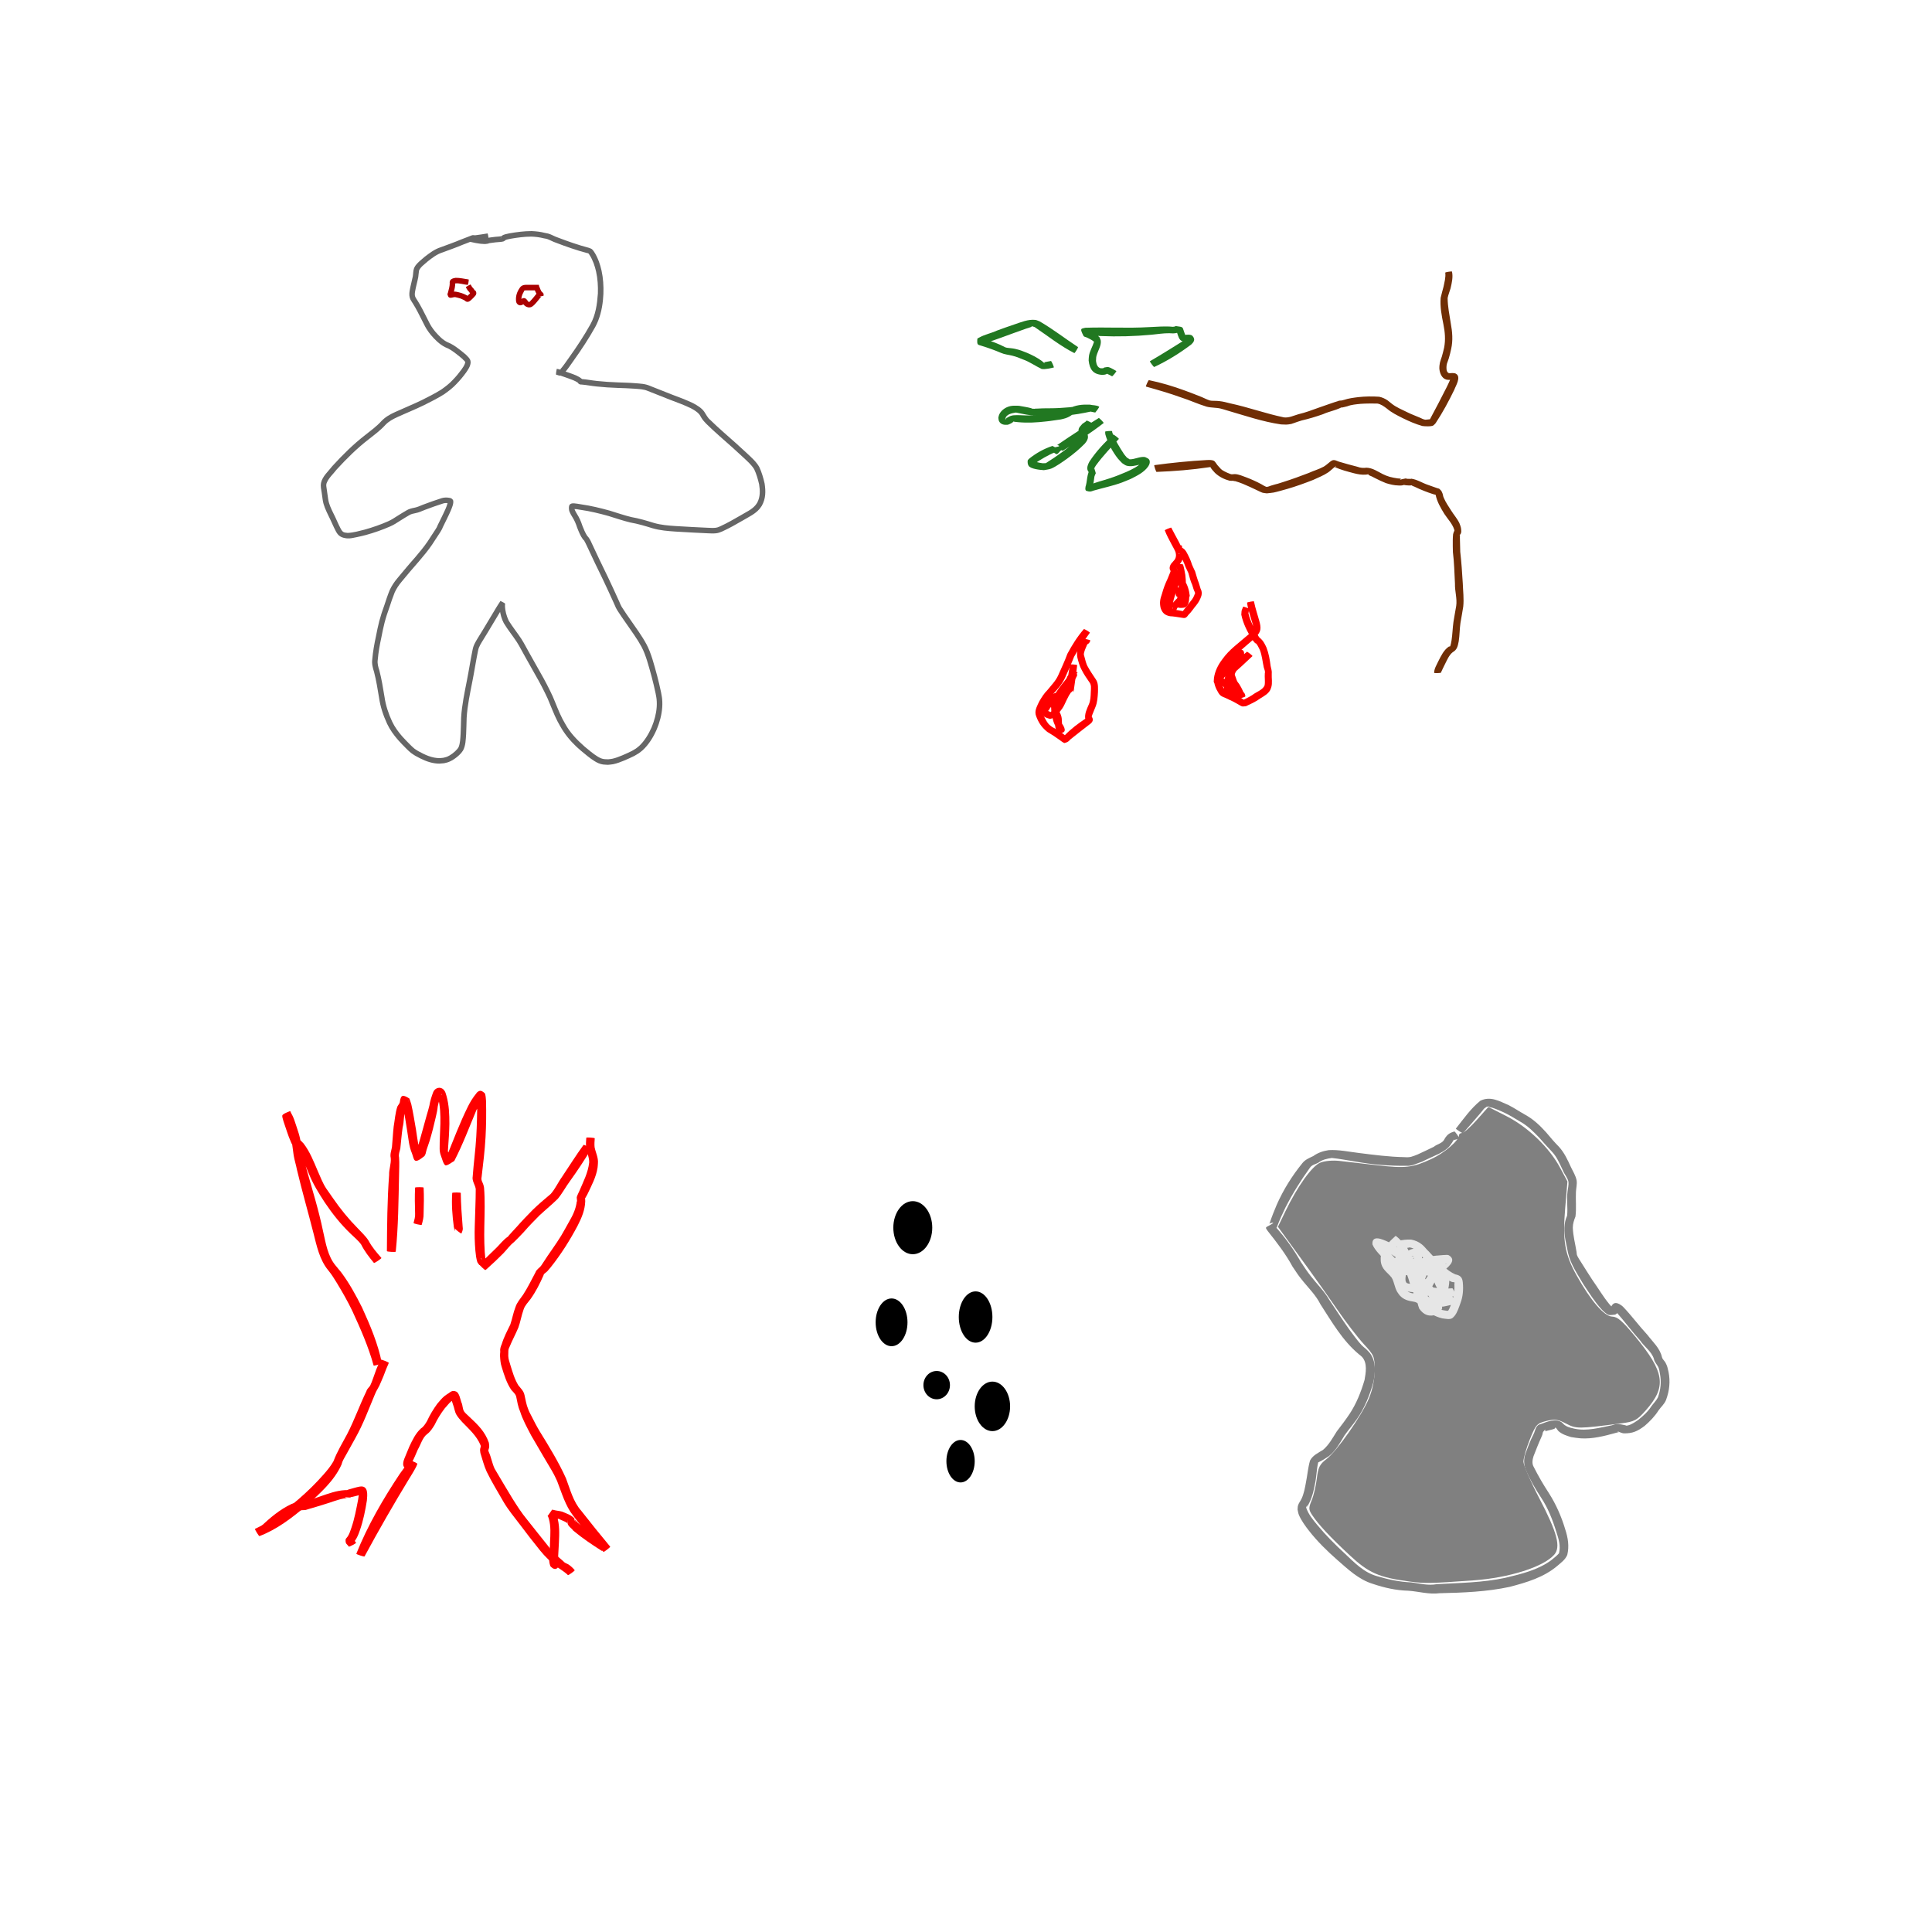 <?xml version="1.0" encoding="UTF-8" standalone="no"?>
<!-- Created with Inkscape (http://www.inkscape.org/) -->

<svg
   width="120"
   height="120"
   viewBox="0 0 120 120"
   version="1.1"
   id="svg1"
   inkscape:version="1.4 (e7c3feb100, 2024-10-09)"
   sodipodi:docname="fetch-quest-cover.svg"
   xmlns:inkscape="http://www.inkscape.org/namespaces/inkscape"
   xmlns:sodipodi="http://sodipodi.sourceforge.net/DTD/sodipodi-0.dtd"
   xmlns="http://www.w3.org/2000/svg"
   xmlns:svg="http://www.w3.org/2000/svg">
  <sodipodi:namedview
     id="namedview1"
     pagecolor="#ffffff"
     bordercolor="#666666"
     borderopacity="1.0"
     inkscape:showpageshadow="2"
     inkscape:pageopacity="0.0"
     inkscape:pagecheckerboard="0"
     inkscape:deskcolor="#d1d1d1"
     inkscape:document-units="px"
     inkscape:zoom="6.4940687"
     inkscape:cx="76.377388"
     inkscape:cy="62.210614"
     inkscape:window-width="2505"
     inkscape:window-height="1600"
     inkscape:window-x="3407"
     inkscape:window-y="219"
     inkscape:window-maximized="0"
     inkscape:current-layer="layer1" />
  <defs
     id="defs1" />
  <g
     inkscape:label="Layer 1"
     inkscape:groupmode="layer"
     id="layer1">
    <g
       id="g4"
       transform="matrix(0.344,0,0,0.344,13.072,9.416)">
      <path
         style="fill:#666666;stroke-width:3.8;stroke-linecap:round;stroke-linejoin:round"
         id="path2"
         d="m 50.031,14.773 c -0.716,0.117 -1.432,0.238 -2.152,0.326 -0.251,0.017 -0.247,6e-4 -0.492,-0.024 -0.078,0.019 -0.158,0.033 -0.235,0.057 -0.195,0.061 -0.379,0.149 -0.57,0.222 -0.455,0.176 -0.911,0.343 -1.363,0.525 -1.199,0.509 -2.43,0.934 -3.65,1.39 -1.111,0.35 -2.021,1.049 -2.927,1.753 -0.533,0.482 -1.142,0.915 -1.58,1.493 -0.15,0.197 -0.193,0.311 -0.297,0.525 -0.176,0.47 -0.147,0.98 -0.226,1.471 -0.179,0.891 -0.436,1.764 -0.584,2.661 -0.078,0.522 -0.08,1.055 0.15,1.542 0.087,0.184 0.353,0.581 0.455,0.739 0.582,0.926 1.071,1.906 1.562,2.882 0.299,0.568 0.56,1.159 0.899,1.705 0.296,0.476 0.418,0.609 0.769,1.063 0.742,0.871 1.559,1.695 2.589,2.215 0.733,0.262 1.351,0.719 1.965,1.184 0.372,0.314 0.777,0.59 1.135,0.919 0.154,0.208 0.422,0.358 0.539,0.593 0.008,0.015 -0.015,0.031 -0.02,0.047 -0.008,0.03 -0.011,0.06 -0.016,0.09 -0.118,0.446 -0.412,0.843 -0.675,1.218 -0.471,0.647 -0.989,1.266 -1.546,1.841 -0.634,0.697 -1.386,1.259 -2.154,1.797 -1.107,0.687 -2.274,1.274 -3.44,1.855 -1.586,0.777 -3.229,1.429 -4.833,2.166 -0.945,0.433 -1.73,0.87 -2.455,1.616 -0.857,0.95 -1.899,1.71 -2.899,2.5 -2.169,1.67 -4.109,3.6 -5.954,5.616 -0.701,0.923 -1.809,1.854 -2.059,3.047 -0.032,0.151 -0.033,0.306 -0.049,0.46 0.009,0.151 0.011,0.302 0.028,0.452 0.033,0.291 0.098,0.577 0.139,0.867 0.063,0.438 0.122,0.877 0.185,1.316 0.14,0.984 0.574,1.889 1.001,2.776 0.493,0.954 0.879,1.959 1.385,2.906 0.479,0.906 1.038,1.14 2.017,1.257 0.605,0.039 1.196,-0.11 1.783,-0.235 0.906,-0.194 0.665,-0.142 1.614,-0.379 1.486,-0.414 2.948,-0.918 4.361,-1.539 0.654,-0.278 1.248,-0.669 1.844,-1.052 0.54,-0.321 1.056,-0.683 1.609,-0.981 0.355,-0.227 0.758,-0.3 1.163,-0.382 0.59,-0.107 1.142,-0.373 1.697,-0.592 1.089,-0.408 2.184,-0.805 3.293,-1.155 0.33,-0.1 0.682,-0.092 1.016,-0.019 0.108,0.068 -0.081,-0.062 -0.084,-0.064 -0.044,-0.043 -0.053,-0.073 -0.084,-0.131 0.025,0.082 -0.011,-0.053 -0.017,-0.04 -0.051,0.117 -0.069,0.245 -0.106,0.367 -0.125,0.419 -0.125,0.388 -0.302,0.831 -0.433,0.993 -0.941,1.951 -1.408,2.929 -0.122,0.34 -0.25,0.542 -0.415,0.8 -0.494,0.74 -0.964,1.495 -1.461,2.234 -0.695,1.011 -1.479,1.952 -2.274,2.885 -1.081,1.207 -2.108,2.459 -3.146,3.701 -0.555,0.657 -1.03,1.367 -1.39,2.147 -0.365,0.89 -0.667,1.804 -0.964,2.719 -0.354,0.955 -0.669,1.923 -0.928,2.908 -0.234,0.907 -0.418,1.827 -0.597,2.746 -0.301,1.371 -0.542,2.75 -0.664,4.148 -0.108,0.794 0.09,1.535 0.33,2.28 0.394,1.525 0.64,3.082 0.897,4.634 0.234,1.644 0.761,3.212 1.455,4.713 0.501,1.071 1.202,2.028 1.972,2.919 0.458,0.511 0.935,1.005 1.421,1.489 0.228,0.227 0.662,0.663 0.921,0.856 0.238,0.178 0.496,0.329 0.744,0.494 1.122,0.629 2.306,1.207 3.596,1.38 0.733,0.098 0.893,0.046 1.614,-0.014 0.248,-0.062 0.505,-0.099 0.745,-0.187 0.867,-0.316 1.77,-0.981 2.376,-1.68 0.12,-0.139 0.217,-0.296 0.326,-0.443 0.478,-0.907 0.484,-1.952 0.556,-2.952 0.06,-0.978 0.052,-1.958 0.093,-2.936 0.137,-2.23 0.611,-4.424 1.039,-6.613 0.366,-1.838 0.639,-3.693 1.023,-5.528 0.14,-0.757 0.589,-1.381 0.98,-2.028 1.071,-1.705 2.067,-3.454 3.12,-5.17 0.111,-0.179 0.222,-0.358 0.333,-0.536 0.074,-0.118 0.147,-0.236 0.223,-0.352 0.043,-0.065 0.213,-0.165 0.139,-0.188 -0.999,-0.315 -0.856,-0.576 -0.931,0.066 0.015,0.913 0.176,1.847 0.522,2.697 0.075,0.185 0.168,0.362 0.252,0.544 0.708,1.189 1.592,2.256 2.351,3.411 0.133,0.221 0.271,0.439 0.4,0.663 0.376,0.654 0.726,1.321 1.094,1.98 0.629,1.128 1.271,2.249 1.9,3.377 0.794,1.374 1.527,2.782 2.191,4.223 0.589,1.361 1.085,2.763 1.767,4.082 0.16,0.31 0.338,0.61 0.507,0.915 0.769,1.378 1.774,2.597 2.92,3.677 0.268,0.252 0.55,0.489 0.825,0.733 0.786,0.64 1.553,1.321 2.42,1.853 0.228,0.14 0.459,0.28 0.707,0.379 0.734,0.292 0.95,0.245 1.727,0.297 0.32,-0.038 0.645,-0.05 0.961,-0.114 0.662,-0.134 1.359,-0.405 1.98,-0.66 0.42,-0.172 1.407,-0.611 1.823,-0.832 0.275,-0.147 0.536,-0.317 0.804,-0.476 0.24,-0.189 0.495,-0.36 0.719,-0.566 1.069,-0.985 1.887,-2.302 2.47,-3.624 0.156,-0.353 0.278,-0.72 0.416,-1.081 0.44,-1.309 0.703,-2.68 0.644,-4.065 -0.03,-0.712 -0.097,-0.952 -0.222,-1.647 C 80.941,95.606 80.391,93.583 79.783,91.579 79.497,90.694 79.182,89.815 78.746,88.992 78.553,88.627 78.289,88.193 78.08,87.841 77.145,86.351 76.083,84.946 75.101,83.487 74.832,83.039 74.506,82.624 74.238,82.175 74.071,81.895 73.955,81.587 73.828,81.288 73.158,79.788 72.461,78.298 71.759,76.811 70.77,74.796 69.799,72.772 68.855,70.735 c -0.223,-0.526 -0.464,-0.983 -0.854,-1.394 -0.365,-0.565 -0.613,-1.201 -0.86,-1.825 -0.231,-0.728 -0.536,-1.415 -0.943,-2.06 -0.171,-0.238 -0.293,-0.502 -0.413,-0.767 -0.064,-0.118 -0.066,-0.217 -0.063,-0.345 0.002,-0.038 0.004,-0.076 0.006,-0.114 0.002,-0.035 0.019,-0.137 0.008,-0.104 -0.017,0.053 -0.009,0.112 -0.027,0.164 -0.024,0.07 -0.16,0.156 -0.099,0.199 0.131,0.094 0.32,0.047 0.479,0.072 0.254,0.04 0.507,0.083 0.76,0.125 1.694,0.239 3.354,0.648 5.001,1.103 1.314,0.404 2.616,0.856 3.954,1.176 1.36,0.233 2.682,0.633 3.998,1.039 1.342,0.395 2.739,0.506 4.128,0.601 0.5,0.034 2.655,0.153 3.161,0.181 1.154,0.059 1.507,0.08 2.613,0.127 0.466,0.02 1.046,0.061 1.522,0.009 0.536,-0.059 0.637,-0.132 1.138,-0.318 1.343,-0.606 2.626,-1.342 3.9,-2.081 0.988,-0.589 2.085,-1.09 2.853,-1.976 0.158,-0.183 0.286,-0.39 0.429,-0.585 0.732,-1.308 0.733,-2.597 0.514,-4.035 -0.232,-1.026 -0.527,-2.049 -0.976,-3.002 -0.545,-0.947 -1.388,-1.682 -2.175,-2.422 -0.605,-0.569 -1.305,-1.201 -1.919,-1.759 -1.58,-1.423 -3.215,-2.787 -4.729,-4.282 -0.501,-0.406 -0.757,-0.977 -1.103,-1.497 -0.494,-0.695 -1.241,-1.125 -1.974,-1.526 -1.248,-0.605 -2.553,-1.081 -3.849,-1.57 -1.328,-0.535 -2.66,-1.058 -3.993,-1.58 -0.851,-0.381 -1.795,-0.401 -2.71,-0.477 -1.007,-0.086 -2.017,-0.096 -3.026,-0.141 -1.254,-0.037 -2.504,-0.126 -3.752,-0.254 -0.918,-0.09 -1.825,-0.274 -2.745,-0.352 0.137,0.027 -0.406,-0.038 -0.311,0.004 0.08,0.035 0.178,0.01 0.259,0.043 0.129,0.052 0.382,0.504 0.017,-0.065 -0.615,-0.533 -1.405,-0.787 -2.157,-1.059 -0.796,-0.241 -1.56,-0.638 -2.387,-0.767 -0.045,0.339 -0.15,0.676 -0.134,1.017 0.003,0.068 0.125,0.053 0.187,0.078 0.58,0.231 0.652,0.17 1.177,-0.186 0.701,-0.731 1.252,-1.594 1.838,-2.417 1.39,-1.948 2.71,-3.941 3.875,-6.033 0.821,-1.498 1.226,-3.179 1.398,-4.87 0.038,-0.374 0.055,-0.749 0.082,-1.124 0.05,-1.401 -0.035,-2.813 -0.333,-4.186 -0.157,-0.723 -0.253,-0.961 -0.479,-1.653 -0.238,-0.618 -0.513,-1.227 -0.884,-1.778 -0.085,-0.126 -0.299,-0.418 -0.454,-0.506 -0.143,-0.081 -0.304,-0.124 -0.456,-0.187 -1.919,-0.506 -3.795,-1.164 -5.648,-1.873 -0.592,-0.189 -1.121,-0.547 -1.723,-0.707 -0.182,-0.049 -0.416,-0.087 -0.599,-0.121 -0.785,-0.201 -1.577,-0.295 -2.384,-0.327 -1.342,4.27e-4 -2.675,0.176 -3.995,0.406 -0.391,0.107 -1.042,0.16 -1.368,0.446 -0.053,0.046 -0.094,0.105 -0.142,0.157 -0.109,0.689 -0.089,0.2 -0.059,0.154 0.063,-0.096 0.164,-0.164 0.226,-0.26 0.012,-0.019 -0.044,0.011 -0.067,0.015 -0.151,0.027 -0.244,0.036 -0.405,0.056 -0.568,0.035 -1.133,0.097 -1.695,0.182 -0.205,0.035 -0.282,0.035 -0.482,0.088 -0.129,0.074 -0.278,0.08 -0.423,0.092 -0.113,0.011 -0.225,-0.004 -0.337,-0.016 -0.203,7.4e-5 -0.395,-0.021 -0.592,-0.056 -0.392,-0.051 -0.778,-0.122 -1.162,-0.213 -0.219,-0.058 -0.444,-0.093 -0.671,-0.092 -0.071,0.002 -0.046,1.001 0.025,1 v 0 c 0.129,0.003 0.283,0.027 0.415,0.065 0.403,0.096 0.807,0.171 1.218,0.225 0.221,0.039 0.439,0.068 0.664,0.066 0.177,0.018 0.354,0.035 0.532,0.017 0.238,-0.022 0.482,-0.049 0.698,-0.157 -0.354,0.058 0.225,-0.015 0.266,-0.03 0.555,-0.084 1.112,-0.143 1.672,-0.179 0.457,-0.059 0.733,-0.04 1.05,-0.437 0.038,-0.047 0.096,-0.206 0.045,-0.175 -0.059,0.036 -0.049,0.128 -0.074,0.192 -0.039,0.039 -0.074,0.08 -0.116,0.116 -0.008,0.007 -0.038,0.014 -0.029,0.009 0.3,-0.165 0.656,-0.205 0.983,-0.28 1.25,-0.219 2.513,-0.386 3.784,-0.392 0.761,0.029 1.504,0.121 2.243,0.311 0.213,0.039 0.444,0.065 0.649,0.14 0.508,0.188 0.979,0.468 1.495,0.638 1.868,0.714 3.759,1.38 5.694,1.89 0.212,0.006 0.229,0.062 0.369,0.266 0.331,0.484 0.573,1.021 0.786,1.565 0.205,0.624 0.303,0.867 0.445,1.517 0.283,1.291 0.364,2.62 0.32,3.938 -0.139,1.939 -0.393,3.853 -1.357,5.58 -1.145,2.06 -2.447,4.021 -3.815,5.939 -0.536,0.752 -1.045,1.533 -1.659,2.225 -0.088,0.347 0.066,-0.359 0.101,0.128 0.003,0.041 -0.079,-0.026 -0.118,-0.04 -0.545,-0.195 -0.279,-0.273 -0.716,0.765 0.196,0.017 0.405,0.098 0.587,0.158 0.536,0.175 1.065,0.37 1.596,0.559 0.6,0.217 1.214,0.421 1.746,0.779 -0.014,-0.039 -0.061,-0.154 -0.041,-0.117 0.03,0.058 0.037,0.128 0.075,0.181 0.165,0.235 0.398,0.306 0.67,0.291 0.913,0.075 1.813,0.265 2.725,0.35 1.267,0.13 2.536,0.221 3.809,0.258 0.996,0.045 1.994,0.055 2.988,0.139 0.818,0.068 1.667,0.072 2.428,0.412 1.337,0.523 2.672,1.048 4.004,1.584 1.254,0.473 2.515,0.933 3.724,1.513 0.592,0.321 1.212,0.656 1.623,1.206 0.126,0.184 0.22,0.378 0.337,0.568 0.246,0.401 0.563,0.75 0.894,1.082 1.525,1.503 3.167,2.879 4.759,4.309 0.614,0.558 1.295,1.173 1.9,1.742 0.699,0.657 1.453,1.306 1.963,2.128 0.413,0.864 0.671,1.799 0.892,2.728 0.179,1.12 0.214,2.268 -0.338,3.298 -0.107,0.153 -0.201,0.316 -0.321,0.459 -0.697,0.833 -1.748,1.265 -2.65,1.821 -1.229,0.713 -2.466,1.422 -3.759,2.013 -0.131,0.053 -0.258,0.118 -0.393,0.16 -0.598,0.184 -1.249,0.11 -1.861,0.084 -1.102,-0.047 -1.453,-0.068 -2.603,-0.127 -0.501,-0.028 -2.641,-0.146 -3.14,-0.18 -1.315,-0.088 -2.639,-0.188 -3.911,-0.559 -1.337,-0.412 -2.68,-0.818 -4.061,-1.056 -1.327,-0.315 -2.615,-0.771 -3.92,-1.167 -1.681,-0.464 -3.376,-0.881 -5.105,-1.126 -0.262,-0.043 -0.523,-0.09 -0.785,-0.129 -0.74,-0.11 -1.509,-0.218 -1.504,0.755 -0.003,0.272 0.032,0.528 0.152,0.776 0.14,0.306 0.282,0.613 0.479,0.889 0.377,0.591 0.644,1.225 0.858,1.893 0.294,0.739 0.584,1.504 1.064,2.144 0.048,0.05 0.162,0.139 0.204,0.206 0.183,0.29 0.311,0.617 0.468,0.92 0.945,2.039 1.917,4.065 2.907,6.082 0.696,1.474 1.388,2.952 2.053,4.44 0.074,0.176 0.218,0.522 0.302,0.691 0.295,0.593 0.72,1.111 1.062,1.676 0.972,1.444 2.021,2.834 2.949,4.306 0.184,0.31 0.457,0.759 0.63,1.085 0.412,0.774 0.705,1.601 0.975,2.433 0.598,1.968 1.138,3.953 1.559,5.967 0.114,0.621 0.174,0.833 0.206,1.469 0.062,1.263 -0.181,2.513 -0.578,3.707 -0.126,0.33 -0.235,0.667 -0.377,0.991 -0.512,1.172 -1.261,2.405 -2.198,3.288 -0.189,0.179 -0.405,0.326 -0.608,0.49 -0.242,0.144 -0.476,0.301 -0.725,0.433 -0.402,0.215 -1.343,0.633 -1.751,0.801 -0.531,0.219 -1.179,0.476 -1.746,0.601 -0.256,0.056 -0.519,0.072 -0.779,0.108 -0.541,-0.022 -0.802,0.013 -1.314,-0.183 -0.214,-0.082 -0.414,-0.2 -0.61,-0.32 -0.833,-0.509 -1.567,-1.164 -2.322,-1.776 -1.396,-1.237 -2.633,-2.494 -3.534,-4.148 -0.16,-0.288 -0.329,-0.572 -0.481,-0.865 -0.681,-1.313 -1.17,-2.712 -1.76,-4.066 -0.675,-1.464 -1.419,-2.895 -2.225,-4.291 -0.628,-1.127 -1.269,-2.246 -1.898,-3.373 -0.046,-0.083 -1.014,-1.841 -1.113,-2.014 -0.135,-0.235 -0.28,-0.463 -0.42,-0.695 -0.734,-1.115 -1.576,-2.152 -2.281,-3.287 -0.404,-0.849 -0.66,-1.762 -0.685,-2.707 0.053,-0.537 0.105,-0.369 -0.795,-0.855 -0.046,-0.025 -0.071,0.076 -0.103,0.118 -0.113,0.15 -0.291,0.439 -0.376,0.575 -0.113,0.18 -0.224,0.361 -0.336,0.541 -1.054,1.718 -2.052,3.469 -3.124,5.176 -0.449,0.744 -0.946,1.469 -1.103,2.34 -0.385,1.839 -0.66,3.698 -1.026,5.541 -0.438,2.238 -0.921,4.482 -1.057,6.763 -0.041,0.969 -0.034,1.939 -0.091,2.907 -0.058,0.817 -0.058,1.674 -0.371,2.441 -0.073,0.106 -0.135,0.219 -0.219,0.317 -0.482,0.565 -1.23,1.151 -1.922,1.421 -0.188,0.073 -0.389,0.106 -0.584,0.159 -0.213,0.021 -0.424,0.059 -0.638,0.064 -1.417,0.031 -2.723,-0.601 -3.933,-1.269 -0.211,-0.136 -0.431,-0.26 -0.633,-0.409 -0.244,-0.181 -0.662,-0.601 -0.871,-0.809 -0.471,-0.468 -0.933,-0.946 -1.376,-1.44 -0.712,-0.817 -1.357,-1.699 -1.82,-2.684 -0.659,-1.418 -1.156,-2.902 -1.376,-4.456 -0.265,-1.6 -0.519,-3.206 -0.932,-4.777 -0.199,-0.62 -0.382,-1.225 -0.286,-1.888 0.118,-1.363 0.357,-2.708 0.65,-4.044 0.175,-0.899 0.355,-1.797 0.583,-2.684 0.252,-0.967 0.565,-1.915 0.911,-2.853 0.285,-0.878 0.574,-1.754 0.922,-2.61 0.32,-0.701 0.753,-1.333 1.248,-1.923 1.036,-1.24 2.061,-2.489 3.14,-3.694 0.82,-0.961 1.627,-1.932 2.343,-2.975 0.502,-0.747 0.977,-1.51 1.476,-2.258 0.18,-0.291 0.357,-0.576 0.472,-0.903 0.476,-0.998 0.996,-1.976 1.435,-2.991 0.208,-0.529 0.554,-1.26 0.443,-1.843 -0.117,-0.26 -0.298,-0.405 -0.581,-0.468 -0.504,-0.098 -1.023,-0.109 -1.518,0.045 -1.131,0.358 -2.249,0.761 -3.358,1.178 -0.5,0.197 -0.997,0.446 -1.528,0.542 -0.501,0.102 -1,0.209 -1.441,0.483 -0.573,0.313 -1.113,0.681 -1.672,1.018 -0.552,0.354 -1.102,0.72 -1.707,0.978 -1.36,0.6 -2.769,1.082 -4.2,1.484 -0.997,0.249 -2.013,0.546 -3.044,0.591 -0.7,-0.069 -0.891,-0.097 -1.246,-0.736 -0.503,-0.933 -0.875,-1.928 -1.366,-2.867 -0.383,-0.794 -0.782,-1.605 -0.912,-2.485 -0.116,-0.803 -0.236,-1.605 -0.346,-2.408 0.01,-0.229 -0.005,-0.313 0.084,-0.535 0.369,-0.923 1.182,-1.606 1.765,-2.381 1.807,-1.977 3.709,-3.87 5.836,-5.506 1.036,-0.818 2.112,-1.608 3,-2.591 0.602,-0.633 1.362,-1.04 2.152,-1.401 1.614,-0.742 3.267,-1.396 4.862,-2.18 1.21,-0.603 2.422,-1.212 3.567,-1.931 0.82,-0.575 1.622,-1.178 2.3,-1.922 0.591,-0.615 1.147,-1.27 1.646,-1.962 0.385,-0.552 0.801,-1.135 0.855,-1.825 -0.011,-0.121 -0.002,-0.246 -0.032,-0.364 -0.115,-0.455 -0.492,-0.748 -0.799,-1.073 -0.384,-0.346 -0.805,-0.648 -1.204,-0.977 -0.664,-0.502 -1.336,-0.994 -2.125,-1.283 -0.902,-0.433 -1.587,-1.194 -2.242,-1.931 -0.29,-0.373 -0.444,-0.548 -0.687,-0.939 -0.332,-0.533 -0.586,-1.111 -0.878,-1.666 -0.508,-1.008 -1.014,-2.021 -1.616,-2.977 -0.404,-0.623 -0.579,-0.793 -0.457,-1.576 0.146,-0.901 0.415,-1.773 0.585,-2.668 0.061,-0.398 0.068,-0.803 0.141,-1.197 0.322,-0.709 1.036,-1.142 1.588,-1.657 0.826,-0.642 1.647,-1.291 2.663,-1.606 1.227,-0.459 2.466,-0.886 3.672,-1.399 0.616,-0.248 1.259,-0.46 1.86,-0.734 -0.049,-0.011 -0.097,-0.037 -0.147,-0.035 -0.039,0.002 0.074,0.026 0.111,0.036 0.191,0.049 0.39,0.037 0.584,0.017 0.734,-0.09 1.465,-0.212 2.195,-0.332 0.07,-0.012 -0.095,-0.998 -0.164,-0.986 z" />
      <path
         style="fill:#aa0000;stroke:none;stroke-width:3.8;stroke-linecap:round;stroke-linejoin:round"
         id="path3"
         d="m 46.622,23.087 c -0.789,-0.114 -1.573,-0.313 -2.373,-0.297 -0.597,0.092 -1.151,0.291 -1.047,1.017 -0.005,0.504 -0.153,1 -0.278,1.485 -0.013,0.162 -0.17,0.383 -0.12,0.551 0.138,0.472 0.298,0.626 0.801,0.527 0.185,-0.054 0.37,-0.09 0.562,-0.1 0.285,0.07 0.575,0.131 0.857,0.218 0.276,0.095 0.539,0.221 0.802,0.345 0.116,0.126 0.252,0.2 0.406,0.272 0.367,0.095 0.633,-0.119 0.883,-0.353 0.252,-0.236 0.5,-0.479 0.722,-0.744 0.151,-0.208 0.22,-0.413 0.128,-0.679 -0.103,-0.299 -0.169,-0.163 -0.282,-0.335 -0.073,-0.1 -0.145,-0.201 -0.218,-0.301 -0.04,-0.101 -0.178,-0.146 -0.218,-0.241 -0.101,-0.14 -0.179,-0.295 -0.264,-0.445 -0.035,-0.062 -0.906,0.429 -0.871,0.491 v 0 c 0.11,0.196 0.214,0.398 0.352,0.576 0.14,0.165 0.156,0.161 0.191,0.206 0.102,0.141 0.199,0.285 0.314,0.415 0.239,0.23 0.072,0.071 0.053,-0.031 -0.029,-0.158 -0.021,-0.213 0.051,-0.312 0.005,-0.007 -0.007,0.015 -0.011,0.023 -0.181,0.239 -0.421,0.434 -0.631,0.646 -0.252,0.235 -0.109,0.063 0.107,0.132 0.309,0.179 -0.276,-0.215 -0.289,-0.225 -0.305,-0.143 -0.61,-0.289 -0.931,-0.395 -0.396,-0.122 -0.802,-0.225 -1.215,-0.261 -0.244,0.016 -0.484,0.054 -0.719,0.123 -0.135,0.055 0.119,-0.055 0.292,0.14 0.085,0.096 0.088,0.24 0.124,0.362 0.002,0.006 -0.013,0.02 -0.012,0.014 0.026,-0.125 0.078,-0.244 0.102,-0.369 0.16,-0.624 0.351,-1.265 0.293,-1.915 -0.031,-0.05 -0.062,0.22 -0.182,0.274 -0.042,0.019 0.073,-0.058 0.116,-0.072 0.054,-0.018 0.111,-0.027 0.167,-0.04 0.716,-0.052 1.459,0.218 2.17,0.284 0.07,0.012 0.234,-0.975 0.164,-0.986 z" />
      <path
         style="fill:#aa0000;stroke:none;stroke-width:3.8;stroke-linecap:round;stroke-linejoin:round"
         id="path4"
         d="m 59.281,24.051 c -0.788,0 -1.575,0 -2.363,0 -0.67,0.041 -0.937,0.264 -1.259,0.838 -0.412,0.688 -0.581,1.441 -0.466,2.233 0.043,0.1 0.063,0.214 0.13,0.301 0.405,0.527 0.915,0.358 1.353,0.023 0.125,-0.082 0.082,0.011 -0.027,-0.011 -0.315,-0.063 -0.394,-0.21 -0.258,-0.02 0.242,0.395 0.524,0.607 0.976,0.71 0.491,0.047 0.757,-0.111 1.099,-0.453 0.477,-0.473 0.867,-1.02 1.295,-1.534 0.029,-0.031 0.056,-0.064 0.087,-0.092 0.009,-0.008 -0.007,0.025 -0.017,0.03 -0.071,0.033 -0.145,0.099 -0.221,0.079 -0.173,-0.045 -0.426,-0.093 -0.465,-0.268 0.255,-0.132 0.558,-0.196 0.764,-0.396 0.061,-0.059 -0.091,-0.142 -0.132,-0.216 -0.153,-0.272 -0.279,-0.558 -0.381,-0.852 -0.079,-0.186 -0.035,-0.098 -0.132,-0.265 -0.039,-0.059 -0.876,0.488 -0.837,0.547 v 0 c -0.015,-0.05 -0.011,-0.032 0.026,0.049 0.129,0.362 0.283,0.714 0.475,1.048 0.054,0.094 0.067,0.255 0.173,0.277 0.337,0.069 0.687,-0.02 1.031,-0.03 0.009,-0.085 0.048,-0.345 -0.005,-0.416 -0.459,-0.612 -0.695,-0.615 -1.135,-0.134 -0.409,0.494 -0.785,1.017 -1.24,1.473 -0.038,0.04 -0.084,0.075 -0.115,0.121 -0.005,0.008 0.022,3.17e-4 0.029,0.007 0.004,0.004 -0.06,0.029 -0.122,0.041 -0.172,0.036 -0.255,-0.214 -0.347,-0.317 -0.371,-0.497 -0.714,-0.459 -1.146,-0.157 -0.173,0.157 -0.037,0.034 0.084,0.16 0.123,0.129 0.113,0.122 0.046,0.134 -0.114,-0.566 0.072,-1.102 0.356,-1.591 0.032,-0.06 0.064,-0.121 0.095,-0.182 -0.007,-0.007 -0.023,-0.011 -0.021,-0.021 0.023,-0.091 0.258,-0.11 0.307,-0.115 0.788,0 1.575,0 2.363,0 0.071,0 0.071,-1 0,-1 z" />
    </g>
    <g
       id="g26"
       transform="matrix(0.823,0,0,0.823,10.362,10.126)">
      <path
         style="fill:#702e05;fill-opacity:1;stroke:none;stroke-width:0.5;stroke-linecap:round;stroke-linejoin:round;stroke-dasharray:none;stroke-opacity:1"
         id="path14"
         d="m 73.895,16.87 c 0.89,0.251 1.781,0.506 2.651,0.821 0.649,0.206 1.272,0.499 1.924,0.695 0.352,0.094 0.72,0.061 1.074,0.148 0.15,0.037 0.298,0.086 0.446,0.13 1.356,0.392 2.701,0.86 4.103,1.063 0.345,0.013 0.414,0.034 0.772,-0.036 0.064,-0.013 0.369,-0.129 0.44,-0.153 0.047,-0.016 0.286,-0.091 0.346,-0.11 0.544,-0.125 1.078,-0.287 1.603,-0.472 0.48,-0.223 1.126,-0.321 1.569,-0.614 -0.123,-0.133 -0.225,-0.289 -0.369,-0.398 -0.028,-0.021 -0.061,0.034 -0.09,0.052 -0.181,0.115 0.197,0.38 0.301,0.457 0.015,0.011 0.413,-0.092 0.419,-0.094 0.329,-0.127 0.675,-0.15 1.021,-0.186 0.414,-0.03 0.829,-0.023 1.243,-0.022 0.277,0.042 0.503,0.211 0.72,0.374 0.365,0.314 0.797,0.523 1.224,0.737 0.47,0.23 0.955,0.443 1.46,0.584 0.148,0.026 0.702,0.056 0.836,-0.044 0.063,-0.047 0.111,-0.111 0.166,-0.166 0.534,-0.806 0.992,-1.659 1.413,-2.528 0.086,-0.26 0.554,-0.973 0.117,-1.21 -0.14,-0.076 -0.386,-0.042 -0.551,-0.027 0.007,-0.006 0.029,-0.011 0.022,-0.018 -0.018,-0.021 -0.054,-0.021 -0.074,-0.041 -0.128,-0.124 -0.11,-0.355 -0.101,-0.513 0.011,-0.055 0.017,-0.11 0.032,-0.164 0.015,-0.055 0.12,-0.338 0.133,-0.377 0.076,-0.234 0.125,-0.474 0.181,-0.714 0.15,-0.653 0.093,-1.308 -0.029,-1.959 -0.099,-0.625 -0.229,-1.258 -0.235,-1.894 0.049,-0.25 0.15,-0.489 0.222,-0.735 0.095,-0.41 0.197,-0.844 0.107,-1.264 -0.006,-0.036 -0.513,0.045 -0.508,0.081 v 0 c 0.048,0.355 -0.063,0.718 -0.13,1.062 -0.07,0.28 -0.157,0.555 -0.217,0.837 -0.055,0.673 0.075,1.346 0.208,2.003 0.119,0.584 0.167,1.169 0.054,1.76 -0.057,0.224 -0.103,0.451 -0.172,0.671 -0.055,0.175 -0.102,0.271 -0.144,0.451 -0.016,0.072 -0.023,0.146 -0.035,0.218 -0.003,0.074 -0.014,0.149 -0.01,0.223 0.019,0.328 0.17,0.753 0.531,0.847 0.109,0.028 0.226,0.015 0.339,0.022 0.329,-0.039 0.097,0.019 0.032,-0.085 -0.028,-0.045 0.004,-0.108 -0.012,-0.158 -0.009,-0.027 -0.002,0.057 -0.011,0.084 -0.049,0.135 -0.271,0.596 -0.307,0.672 -0.419,0.832 -0.848,1.658 -1.291,2.477 0.017,-0.008 0.065,-0.009 0.052,-0.023 -0.007,-0.007 -0.351,0.045 -0.395,0.038 -0.149,-0.024 -0.261,-0.091 -0.4,-0.152 -0.314,-0.14 -0.641,-0.251 -0.948,-0.407 -0.404,-0.205 -0.838,-0.37 -1.193,-0.658 -0.106,-0.076 -0.197,-0.17 -0.304,-0.243 -0.192,-0.132 -0.406,-0.228 -0.635,-0.274 -0.524,-0.035 -1.05,-0.029 -1.572,0.029 -0.364,0.046 -0.728,0.09 -1.078,0.207 -0.064,0.017 -0.128,0.034 -0.193,0.05 -0.047,0.011 -0.141,-0.016 -0.141,0.032 0.002,0.156 0.094,0.299 0.148,0.446 0.007,0.018 0.062,9.95e-4 0.056,-0.017 -0.053,-0.157 -0.133,-0.305 -0.2,-0.457 -0.526,0.154 -1.04,0.354 -1.56,0.527 -0.511,0.187 -1.026,0.379 -1.556,0.504 -0.359,0.103 -0.704,0.281 -1.086,0.238 -1.37,-0.282 -2.69,-0.767 -4.059,-1.059 -0.39,-0.094 -0.477,-0.13 -0.837,-0.173 -0.192,-0.023 -0.386,-0.012 -0.578,-0.025 -0.039,-0.003 -0.078,-0.013 -0.117,-0.019 -0.212,-0.065 -0.406,-0.17 -0.61,-0.256 -0.414,-0.174 -0.838,-0.324 -1.258,-0.485 -0.89,-0.328 -1.806,-0.603 -2.736,-0.795 -0.034,-0.016 -0.258,0.465 -0.224,0.481 z" />
      <path
         style="fill:#702e05;fill-opacity:1;stroke:none;stroke-width:0.5;stroke-linecap:round;stroke-linejoin:round;stroke-dasharray:none;stroke-opacity:1"
         id="path15"
         d="m 74.698,23.311 c 1.335,-0.053 2.668,-0.157 3.99,-0.357 0.07,-0.012 0.145,-0.007 0.209,-0.036 0.011,-0.005 -0.154,-1.49e-4 -0.152,0.004 0.084,0.175 0.236,0.325 0.364,0.467 0.303,0.286 0.688,0.48 1.09,0.586 0.195,0.006 0.217,0.041 0.361,-0.045 0.031,-0.019 -0.126,0.015 -0.101,0.041 0.043,0.044 0.122,0.025 0.181,0.041 0.213,0.059 0.341,0.113 0.554,0.192 0.363,0.149 0.718,0.317 1.072,0.485 0.068,0.032 0.347,0.173 0.434,0.195 0.103,0.026 0.21,0.03 0.315,0.046 0.175,-0.021 0.351,-0.032 0.524,-0.063 0.175,-0.032 0.879,-0.23 1.019,-0.271 0.667,-0.194 1.311,-0.426 1.956,-0.68 0.38,-0.18 0.782,-0.33 1.133,-0.568 0.159,-0.107 0.286,-0.246 0.436,-0.363 0.006,-0.006 0.111,-0.113 0.144,-0.128 0.003,-0.001 0.06,0.037 -0.005,0.038 -0.068,3.05e-4 -0.142,-0.057 -0.202,-0.026 -0.039,0.02 0.074,0.048 0.111,0.072 0.467,0.214 0.969,0.342 1.465,0.472 0.297,0.076 0.595,0.13 0.903,0.103 0.305,-0.027 0.003,-0.039 0.192,-0.027 1.33e-4,0.017 -0.014,0.042 3.99e-4,0.051 0.073,0.049 0.161,0.072 0.241,0.11 0.086,0.042 0.171,0.087 0.256,0.131 0.269,0.139 0.534,0.264 0.816,0.376 0.305,0.094 0.62,0.172 0.941,0.178 0.102,0.002 0.341,0.024 0.453,-0.067 0.05,-0.041 0.081,-0.1 0.121,-0.15 -0.283,0.134 -0.399,0.109 -0.211,0.161 0.146,0.04 0.291,0.053 0.441,0.056 0.103,-0.009 0.248,0.008 0.349,-0.047 0.017,-0.009 0.05,-0.051 0.048,-0.032 -0.002,0.02 -0.032,0.024 -0.049,0.035 -0.044,0.011 -0.149,-0.011 -0.133,0.032 0.024,0.064 0.12,0.064 0.181,0.095 0.246,0.125 0.498,0.23 0.754,0.332 0.22,0.085 0.441,0.17 0.667,0.238 0.05,0.015 0.1,0.028 0.15,0.04 0.031,0.007 0.062,0.025 0.093,0.018 0.02,-0.005 -0.038,-0.017 -0.057,-0.026 0.106,0.537 0.378,0.999 0.662,1.46 0.257,0.393 0.597,0.729 0.745,1.182 0.005,0.028 0.013,0.057 0.015,0.085 0.003,0.028 -2.32e-4,0.109 -0.011,0.083 -0.022,-0.055 0.122,-0.127 0.096,-0.139 -0.044,-0.021 -0.075,0.063 -0.113,0.095 -0.024,0.076 -0.056,0.149 -0.072,0.227 -0.015,0.069 -0.023,0.386 -0.024,0.431 -0.006,0.304 0.003,0.609 0.009,0.913 0.098,0.794 0.115,1.593 0.156,2.391 -0.018,0.558 0.174,1.119 0.094,1.674 -0.076,0.402 -0.136,0.805 -0.208,1.208 -0.065,0.465 -0.073,0.935 -0.145,1.399 -0.02,0.054 -0.058,0.454 -0.138,0.467 -0.006,10e-4 -0.008,-0.011 -0.012,-0.016 -0.015,0.003 -0.03,0.006 -0.046,0.009 -0.389,0.257 -0.594,0.707 -0.801,1.11 -0.128,0.281 -0.316,0.559 -0.315,0.877 0.001,0.036 0.508,0.02 0.507,-0.016 v 0 c -0.006,0.061 -0.005,0.025 0.026,-0.05 0.085,-0.205 0.193,-0.398 0.288,-0.599 0.158,-0.309 0.304,-0.681 0.586,-0.898 0.327,-0.179 0.379,-0.467 0.447,-0.814 0.074,-0.463 0.065,-0.93 0.132,-1.393 0.07,-0.41 0.148,-0.82 0.21,-1.231 0.061,-0.583 -0.015,-1.172 -0.035,-1.756 -0.049,-0.793 -0.099,-1.584 -0.191,-2.374 -0.007,-0.3 -0.015,-0.599 -0.022,-0.899 -0.002,-0.076 -0.004,-0.152 -0.005,-0.228 -4.08e-4,-0.048 0.016,-0.099 0.001,-0.145 -0.005,-0.015 -0.028,0.012 -0.042,0.018 -0.024,0.017 -0.092,0.072 -0.071,0.052 0.045,-0.041 0.101,-0.07 0.14,-0.116 0.112,-0.131 0.072,-0.347 0.051,-0.497 -0.036,-0.127 -0.059,-0.228 -0.116,-0.35 -0.161,-0.348 -0.429,-0.636 -0.627,-0.961 -0.19,-0.302 -0.404,-0.607 -0.545,-0.936 -0.093,-0.217 -0.039,-0.174 -0.111,-0.368 -0.022,-0.058 -0.051,-0.112 -0.077,-0.168 -0.056,-0.057 -0.106,-0.12 -0.168,-0.17 -0.016,-0.013 -0.041,-0.009 -0.06,-0.015 -0.044,-0.013 -0.087,-0.027 -0.131,-0.041 -0.22,-0.073 -0.435,-0.159 -0.654,-0.232 -0.429,-0.143 -0.81,-0.405 -1.264,-0.468 -0.027,0.013 -0.052,0.03 -0.08,0.04 -0.013,0.004 0.024,-0.014 0.034,-0.024 0.014,-0.013 -0.075,-0.002 -0.056,-0.004 0.022,-0.002 0.043,-8.5e-4 0.065,-0.001 -0.088,0.002 -0.176,0.006 -0.263,-0.001 -0.046,-0.004 -0.09,-0.032 -0.135,-0.025 -0.142,0.023 -0.28,0.064 -0.42,0.095 0.028,-0.027 0.061,-0.05 0.083,-0.082 0.005,-0.008 -0.018,-0.002 -0.028,-0.002 -0.075,-0.005 -0.15,-0.008 -0.224,-0.017 -0.231,-0.029 -0.366,-0.066 -0.596,-0.118 -0.251,-0.086 -0.298,-0.092 -0.529,-0.208 -0.398,-0.2 -0.759,-0.464 -1.225,-0.481 -0.24,0.027 -0.424,0.026 -0.698,-0.075 -0.465,-0.121 -0.93,-0.242 -1.389,-0.384 -0.397,-0.167 -0.453,-0.169 -0.754,0.088 -0.129,0.101 -0.251,0.216 -0.395,0.295 -0.357,0.196 -0.756,0.302 -1.124,0.473 -0.631,0.243 -1.262,0.472 -1.907,0.677 -1.602,0.51 0.386,-0.127 -0.955,0.283 -0.053,0.016 -0.104,0.039 -0.157,0.058 -0.057,0.01 -0.113,0.037 -0.17,0.03 -0.083,-0.009 -0.358,-0.185 -0.393,-0.203 -0.361,-0.195 -0.735,-0.362 -1.118,-0.509 -0.268,-0.094 -0.581,-0.242 -0.871,-0.251 -0.11,-0.004 -0.22,0.022 -0.33,0.028 -0.005,3.3e-4 0.009,-0.006 0.014,-0.009 0.041,0.004 0.083,0.008 0.124,0.012 -0.203,-0.035 -0.585,-0.217 -0.757,-0.328 -0.043,-0.028 -0.079,-0.066 -0.118,-0.099 -0.05,-0.055 -0.206,-0.222 -0.253,-0.281 -0.052,-0.065 -0.188,-0.283 -0.249,-0.315 -0.176,-0.094 -0.359,-0.072 -0.545,-0.069 -1.328,0.074 -2.653,0.206 -3.97,0.386 -0.036,0.012 0.134,0.524 0.17,0.512 z" />
      <path
         style="fill:#217821;fill-opacity:1;stroke:none;stroke-width:0.5;stroke-linecap:round;stroke-linejoin:round;stroke-dasharray:none;stroke-opacity:1"
         id="path16"
         d="m 74.516,15.394 c 0.987,-0.458 1.917,-1.037 2.786,-1.691 0.212,-0.199 0.344,-0.388 0.1,-0.66 -0.117,-0.131 -0.49,-0.086 -0.647,-0.062 0.134,-0.012 0.105,0.011 0.047,-0.159 -0.016,-0.047 -0.032,-0.094 -0.048,-0.141 -0.111,-0.332 -0.06,-0.298 -0.579,-0.373 -0.049,-0.007 -0.095,0.03 -0.143,0.04 -0.039,0.008 -0.079,0.007 -0.118,0.011 -0.561,-0.06 -1.193,-1.8e-5 -1.776,0.024 -1.605,0.098 -3.214,-0.007 -4.819,0.049 -0.326,0.081 -0.439,0.028 -0.139,0.609 0.045,0.087 0.176,0.088 0.264,0.131 0.193,0.095 0.369,0.176 0.533,0.316 -0.105,0.354 -0.317,0.677 -0.381,1.049 -0.021,0.12 -0.018,0.243 -0.027,0.365 0.077,0.668 0.333,1.048 1.029,1.087 0.274,-0.016 0.312,-0.034 0.49,-0.192 0.005,-0.005 -0.004,0.017 -0.011,0.019 -0.064,0.024 -0.143,0.015 -0.197,0.058 -0.023,0.018 0.055,0.022 0.083,0.033 0.128,0.055 0.25,0.123 0.373,0.188 0.028,0.023 0.351,-0.373 0.323,-0.396 v 0 c -0.136,-0.081 -0.271,-0.164 -0.415,-0.23 -0.216,-0.088 -0.168,-0.091 -0.494,-0.037 -0.026,0.004 -0.041,0.033 -0.061,0.049 0.004,-0.004 0.017,-0.012 0.012,-0.013 -0.011,-0.003 -0.044,0.004 -0.034,0.008 0.02,0.008 0.043,0.003 0.064,0.004 -0.034,0.003 -0.202,0.018 -0.236,0.012 -0.27,-0.048 -0.343,-0.326 -0.371,-0.559 0.015,-0.281 -0.005,-0.276 0.091,-0.549 0.106,-0.303 0.305,-0.626 0.271,-0.963 -0.01,-0.096 -0.065,-0.181 -0.098,-0.271 -0.201,-0.199 -0.372,-0.313 -0.634,-0.428 -0.076,-0.034 -0.16,-0.131 -0.233,-0.09 -0.126,0.071 -0.22,0.217 -0.242,0.36 -0.009,0.062 0.125,0.002 0.187,0.002 0.332,0.016 0.663,0.05 0.996,0.064 1.288,0.055 2.576,0.02 3.859,-0.1 0.433,-0.042 0.885,-0.117 1.323,-0.113 0.1,0.001 0.2,0.013 0.301,0.013 0.056,6.8e-5 0.112,-0.009 0.168,-0.013 0.168,-0.035 0.336,-0.067 0.327,-0.089 -0.378,-0.865 -0.251,0.086 -0.192,0.068 0.071,0.204 0.149,0.566 0.402,0.625 0.092,0.022 0.189,0.014 0.284,0.021 0.035,-0.002 0.071,0.002 0.104,-0.007 0.01,-0.003 -0.03,-0.003 -0.028,-0.013 0.005,-0.017 0.039,-0.017 0.041,-0.035 0.035,-0.298 0.019,-0.242 -0.134,-0.122 -0.904,0.562 -1.803,1.133 -2.723,1.667 -0.03,0.023 0.291,0.453 0.321,0.431 z" />
      <path
         style="fill:#217821;fill-opacity:1;stroke:none;stroke-width:0.5;stroke-linecap:round;stroke-linejoin:round;stroke-dasharray:none;stroke-opacity:1"
         id="path17"
         d="m 68.77,13.892 c -0.971,-0.636 -1.888,-1.356 -2.894,-1.938 -0.109,-0.038 -0.213,-0.1 -0.328,-0.114 -0.536,-0.064 -1.092,0.177 -1.586,0.342 -0.55,0.183 -0.775,0.269 -1.319,0.466 -0.437,0.202 -0.928,0.293 -1.349,0.532 -0.047,0.027 -0.123,0.048 -0.126,0.102 -0.03,0.476 0.029,0.418 0.335,0.518 0.495,0.152 0.984,0.326 1.459,0.531 0.265,0.117 0.558,0.137 0.835,0.207 0.366,0.093 0.455,0.142 0.819,0.286 0.5,0.177 0.931,0.494 1.406,0.718 0.315,0.041 0.612,-0.053 0.918,-0.11 0.035,-0.015 -0.181,-0.506 -0.216,-0.491 v 0 c -0.063,0.013 -0.49,0.084 -0.535,0.107 -0.017,0.009 0.035,0.018 0.052,0.027 -0.002,0.013 0.007,0.045 -0.005,0.04 -0.032,-0.013 -0.049,-0.05 -0.076,-0.073 -0.045,-0.039 -0.09,-0.078 -0.138,-0.114 -0.337,-0.247 -0.711,-0.435 -1.093,-0.601 -0.397,-0.152 -0.511,-0.214 -0.916,-0.304 -0.212,-0.047 -0.345,-0.047 -0.549,-0.074 -0.104,-0.013 -0.1,-0.016 -0.193,-0.045 -0.488,-0.26 -1.01,-0.458 -1.546,-0.593 -0.246,-0.012 -0.256,-0.067 -0.215,0.363 0.003,0.029 0.055,-0.018 0.083,-0.027 0.099,-0.033 0.198,-0.067 0.297,-0.1 0.788,-0.261 0.179,-0.051 1.073,-0.367 0.625,-0.225 1.247,-0.461 1.874,-0.678 0.135,-0.047 0.276,-0.078 0.409,-0.133 0.018,-0.007 0.012,-0.049 0.031,-0.048 0.077,0.004 0.148,0.041 0.222,0.062 0.99,0.663 1.922,1.42 2.991,1.96 0.032,0.02 0.309,-0.43 0.277,-0.45 z" />
      <path
         style="fill:#217821;fill-opacity:1;stroke:none;stroke-width:0.5;stroke-linecap:round;stroke-linejoin:round;stroke-dasharray:none;stroke-opacity:1"
         id="path18"
         d="m 69.584,18.253 c -0.983,0.144 -1.966,0.255 -2.96,0.256 -0.324,-0.003 -0.649,0.006 -0.972,0.025 -0.18,0.011 -0.101,-0.007 -0.196,0.018 -0.05,-0.019 -0.106,-0.002 -0.157,-0.014 -0.025,-0.006 -0.042,-0.03 -0.067,-0.037 -0.304,-0.081 -0.623,-0.125 -0.932,-0.182 -0.169,0.001 -0.339,-0.013 -0.507,0.004 -0.399,0.04 -0.816,0.292 -0.98,0.668 -0.032,0.073 -0.04,0.155 -0.059,0.233 0.015,0.081 0.013,0.167 0.046,0.242 0.117,0.265 0.388,0.31 0.646,0.288 0.075,-0.006 0.219,-0.084 0.288,-0.117 0.033,-0.022 0.066,-0.044 0.1,-0.066 0.024,-0.022 0.044,-0.048 0.071,-0.067 0.016,-0.011 0.036,0.019 0.056,0.023 0.006,0.001 0.266,0.027 0.292,0.03 0.699,0.068 1.396,0.025 2.092,-0.054 0.372,-0.032 0.739,-0.108 1.11,-0.15 0.249,-0.051 0.5,-0.118 0.718,-0.253 0.08,-0.05 0.154,-0.11 0.233,-0.161 0.344,-0.126 0.732,-0.228 1.103,-0.196 0.104,-0.036 0.516,0.107 0.595,0.079 0.012,-0.004 -0.02,-0.016 -0.031,-0.024 0.029,0.021 0.321,-0.389 0.292,-0.409 v 0 c -0.201,-0.129 -0.485,-0.097 -0.709,-0.156 -0.554,-0.018 -1.117,0.022 -1.603,0.32 -0.237,0.159 -0.495,0.27 -0.782,0.303 -0.368,0.048 -0.734,0.117 -1.106,0.132 -0.588,0.048 -1.176,0.084 -1.766,0.042 -0.399,-7.65e-4 -0.636,-0.037 -0.964,0.182 -0.026,0.011 -0.052,0.023 -0.079,0.032 -0.021,0.006 -0.071,-0.007 -0.063,0.013 0.01,0.026 0.061,0.006 0.079,0.028 7.49e-4,9.04e-4 -0.09,0.086 -0.099,0.041 0.065,-0.374 0.498,-0.445 0.808,-0.496 0.509,0.096 1.038,0.252 1.558,0.191 -0.039,0.004 -0.082,-0.005 -0.118,0.012 -0.025,0.011 0.054,0.006 0.081,0.008 0.29,0.022 0.58,0.028 0.871,0.036 0.536,0.008 0.727,0.023 1.251,-0.013 0.7,-0.048 1.392,-0.173 2.076,-0.323 0.035,-0.015 -0.182,-0.503 -0.216,-0.488 z" />
      <path
         style="fill:#217821;fill-opacity:1;stroke:none;stroke-width:0.5;stroke-linecap:round;stroke-linejoin:round;stroke-dasharray:none;stroke-opacity:1"
         id="path19"
         d="m 70.333,19.243 c -1.059,0.658 -2.109,1.333 -3.137,2.039 0.531,0.141 -0.51,0.157 -0.392,0.261 0.119,0.105 0.279,0.151 0.426,0.209 0.02,0.008 0.069,-0.121 0.052,-0.137 -0.128,-0.115 -0.294,-0.177 -0.441,-0.265 -0.632,0.206 -1.233,0.541 -1.751,0.956 -0.041,0.054 -0.116,0.094 -0.122,0.161 -0.012,0.13 0.001,0.274 0.072,0.384 0.158,0.245 0.89,0.313 1.155,0.328 0.183,-0.039 0.374,-0.049 0.548,-0.118 0.335,-0.131 0.943,-0.562 1.216,-0.761 0.475,-0.346 0.918,-0.709 1.327,-1.13 0.319,-0.386 0.291,-0.603 0.044,-0.998 -0.042,-0.116 -0.014,0.001 -0.009,0.003 0.011,0.004 0.104,-0.078 0.126,-0.097 0.161,-0.124 0.312,-0.234 0.419,-0.409 0.016,-0.032 -0.443,-0.262 -0.459,-0.229 v 0 c -0.082,0.135 -0.275,0.175 -0.366,0.307 -0.197,0.203 -0.314,0.375 -0.174,0.65 0.03,0.053 0.054,0.109 0.09,0.158 0.014,0.019 0.053,0.019 0.055,0.041 0.008,0.09 -0.226,0.163 -0.169,0.213 -0.785,0.675 -1.627,1.292 -2.504,1.841 -0.29,0.009 -0.188,0.021 -0.481,-0.033 -0.19,-0.035 -0.414,-0.147 -0.452,0.141 -0.004,0.031 0.046,-0.044 0.068,-0.066 0.499,-0.328 1.018,-0.648 1.573,-0.87 -0.088,-0.1 -0.18,-0.197 -0.265,-0.299 -0.003,-0.004 0.007,-0.018 0.005,-0.013 -0.018,0.038 -0.079,0.081 -0.054,0.116 0.101,0.138 0.234,0.261 0.387,0.337 0.159,0.079 0.344,-0.438 0.476,-0.239 1.066,-0.653 2.117,-1.335 3.106,-2.102 0.027,-0.026 -0.342,-0.405 -0.369,-0.379 z" />
      <path
         style="fill:#217821;fill-opacity:1;stroke:none;stroke-width:0.5;stroke-linecap:round;stroke-linejoin:round;stroke-dasharray:none;stroke-opacity:1"
         id="path20"
         d="m 71.427,20.498 c -0.678,0.604 -1.301,1.279 -1.8,2.039 -0.184,0.342 -0.272,0.663 0.081,0.914 0.033,0.013 0.107,0.072 0.098,0.039 -0.152,-0.553 -0.241,-0.166 -0.303,0.05 -0.061,0.256 -0.07,0.526 -0.137,0.779 -0.035,0.078 -0.097,0.382 0.033,0.423 0.28,0.089 0.342,0.051 0.536,-0.018 0.714,-0.207 1.446,-0.354 2.146,-0.612 0.229,-0.084 0.452,-0.186 0.678,-0.278 0.467,-0.236 0.98,-0.482 1.295,-0.922 0.098,-0.138 0.195,-0.376 0.072,-0.543 -0.069,-0.094 -0.2,-0.12 -0.3,-0.18 -0.4,-0.058 -0.77,0.182 -1.163,0.172 -0.018,-4.46e-4 -0.029,-0.02 -0.045,-0.03 -0.054,-0.035 -0.109,-0.068 -0.163,-0.103 -0.07,-0.084 -0.147,-0.163 -0.211,-0.252 -0.125,-0.174 -0.389,-0.619 -0.494,-0.8 -0.159,-0.276 -0.296,-0.541 -0.397,-0.842 -0.005,-0.033 -0.009,-0.065 -0.014,-0.098 -0.003,-0.037 -0.527,5.74e-4 -0.524,0.038 v 0 c 0.004,0.064 0.007,0.128 0.011,0.191 0.17,0.634 0.545,1.328 0.951,1.84 0.098,0.123 0.215,0.229 0.322,0.344 0.109,0.063 0.206,0.154 0.327,0.19 0.314,0.093 0.637,0.005 0.942,-0.063 0.259,-0.058 0.202,0.019 0.266,-0.095 8.28e-4,-0.046 -0.006,-0.092 0.003,-0.137 0.006,-0.032 0.065,-0.111 0.04,-0.09 -0.034,0.027 -0.037,0.08 -0.067,0.112 -0.325,0.348 -0.767,0.554 -1.193,0.745 -0.581,0.239 -0.689,0.295 -1.278,0.491 -0.499,0.166 -1.014,0.284 -1.498,0.491 -0.262,0.134 -0.091,0.009 0.169,0.154 0.074,0.041 -0.026,0.232 0.068,-0.02 0.061,-0.25 0.093,-0.507 0.127,-0.762 0.131,-0.411 0.147,-0.068 -0.014,-0.647 -0.004,-0.013 0.019,0.019 0.029,0.029 -8e-5,8.14e-4 -0.054,0.123 -0.04,0.048 0.02,-0.107 0.09,-0.192 0.145,-0.282 0.52,-0.708 1.127,-1.348 1.724,-1.991 0.023,-0.03 -0.394,-0.353 -0.417,-0.324 z" />
      <path
         style="fill:#ff0000;fill-opacity:1;stroke:none;stroke-width:0.5;stroke-linecap:round;stroke-linejoin:round;stroke-dasharray:none;stroke-opacity:1"
         id="path21"
         d="m 75.315,27.721 c 0.14,0.368 0.327,0.715 0.513,1.06 0.052,0.097 0.256,0.457 0.299,0.586 0.023,0.068 0.023,0.141 0.035,0.211 0.003,0.347 -0.188,0.428 -0.377,0.676 -0.124,0.205 -0.157,0.411 0.018,0.594 0.036,0.055 -0.001,-0.063 -0.025,-0.069 -0.025,-0.006 -0.028,0.043 -0.037,0.066 -0.075,0.182 -0.142,0.366 -0.222,0.547 -0.172,0.362 -0.313,0.731 -0.416,1.119 -0.14,0.404 -0.194,0.645 -0.101,1.07 0.129,0.38 0.32,0.55 0.709,0.621 0.274,0.012 0.543,0.061 0.814,0.104 0.297,0.045 0.373,0.083 0.574,-0.206 0.231,-0.219 0.395,-0.495 0.601,-0.735 0.172,-0.207 0.297,-0.45 0.38,-0.706 0.05,-0.184 0.032,-0.364 -0.061,-0.53 -0.042,-0.118 -0.089,-0.293 -0.132,-0.431 -0.115,-0.286 -0.191,-0.584 -0.282,-0.877 -0.075,-0.17 -0.161,-0.33 -0.231,-0.501 -0.106,-0.352 -0.264,-0.682 -0.445,-1 -0.03,-0.04 -0.056,-0.082 -0.089,-0.12 -0.065,-0.074 -0.186,-0.177 -0.292,-0.18 -0.081,-0.002 -0.294,-0.034 -0.241,0.027 0.079,0.091 0.233,0.065 0.349,0.098 -0.029,-0.091 -0.045,-0.183 -0.053,-0.277 -0.003,-0.036 -0.518,0.008 -0.515,0.044 v 0 c 0.014,0.128 0.034,0.254 0.079,0.375 0.22,0.115 0.62,0.243 0.205,0.209 -0.036,-0.003 0.038,-0.091 0.077,0.039 0.166,0.312 0.321,0.63 0.437,0.964 0.073,0.147 0.137,0.3 0.212,0.446 0.085,0.3 0.152,0.607 0.288,0.89 0.064,0.179 0.096,0.37 0.19,0.537 -0.006,-0.037 0.056,0.155 0.003,0.149 -0.069,0.204 -0.174,0.392 -0.319,0.552 -0.213,0.26 -0.415,0.53 -0.622,0.796 -0.088,0.163 -0.023,0.02 0.07,-0.016 0.126,-0.049 0.229,0.032 0.022,-0.026 -0.275,-0.058 -0.552,-0.113 -0.834,-0.116 -0.04,-0.003 -0.08,-0.01 -0.12,-0.008 -0.015,7.79e-4 -0.027,0.018 -0.041,0.017 -0.122,-0.009 -0.169,-0.151 -0.214,-0.241 -0.016,-0.063 -0.05,-0.177 -0.051,-0.246 -0.002,-0.212 0.105,-0.407 0.158,-0.607 0.096,-0.364 0.221,-0.714 0.394,-1.049 0.122,-0.272 0.38,-0.747 0.19,-1.03 -0.019,-0.021 -0.033,-0.047 -0.057,-0.062 -0.011,-0.007 0.012,0.023 0.015,0.035 0.008,0.032 0.014,0.065 0.018,0.098 4.77e-4,0.004 -0.006,0.016 -0.006,0.011 0.01,-0.045 0.019,-0.052 0.045,-0.098 0.297,-0.357 0.491,-0.511 0.477,-1.032 -0.019,-0.107 -0.027,-0.217 -0.057,-0.322 -0.048,-0.162 -0.219,-0.488 -0.292,-0.627 -0.181,-0.345 -0.376,-0.682 -0.549,-1.031 -0.014,-0.035 -0.504,0.166 -0.49,0.201 z" />
      <path
         style="fill:#ff0000;fill-opacity:1;stroke:none;stroke-width:0.5;stroke-linecap:round;stroke-linejoin:round;stroke-dasharray:none;stroke-opacity:1"
         id="path22"
         d="m 81.524,33.181 c 0.076,0.562 0.278,1.093 0.431,1.636 0.135,0.461 0.015,0.435 -0.297,0.74 -0.38,0.306 -0.739,0.638 -1.118,0.945 -0.324,0.279 -0.624,0.589 -0.873,0.937 -0.33,0.429 -0.572,0.912 -0.643,1.451 -0.009,0.402 0.129,0.762 0.339,1.096 0.141,0.237 0.286,0.288 0.527,0.382 0.379,0.16 0.742,0.354 1.096,0.564 0.177,0.091 0.152,0.098 0.442,0.061 0.056,-0.007 0.104,-0.045 0.155,-0.068 0.238,-0.105 0.462,-0.219 0.688,-0.349 0.29,-0.225 0.657,-0.361 0.897,-0.649 0.114,-0.137 0.123,-0.198 0.183,-0.356 0.102,-0.337 0.019,-0.687 0.037,-1.03 0.026,-0.187 -0.044,-0.387 -0.082,-0.572 -0.063,-0.476 -0.138,-0.946 -0.311,-1.395 -0.109,-0.234 -0.219,-0.472 -0.409,-0.653 -0.204,-0.195 -0.052,2.79e-4 -0.207,-0.222 -0.296,-0.546 -0.603,-1.102 -0.751,-1.71 0.036,-0.219 2.01e-4,-0.115 0.111,-0.313 0.013,-0.036 -0.495,-0.226 -0.508,-0.19 v 0 c -0.154,0.388 -0.107,0.187 -0.14,0.603 0.141,0.682 0.46,1.306 0.832,1.891 0.055,0.068 0.106,0.14 0.166,0.204 0.256,0.268 -0.102,-0.177 0.153,0.122 0.109,0.128 0.161,0.291 0.245,0.434 0.172,0.426 0.2,0.887 0.301,1.333 0.043,0.157 0.12,0.288 0.077,0.439 -0.025,0.303 0.036,0.605 -0.015,0.904 -0.139,0.361 -0.651,0.502 -0.933,0.737 -0.288,0.17 -0.184,0.115 -0.462,0.258 -0.054,0.028 -0.108,0.056 -0.163,0.082 -0.024,0.011 -0.095,0.014 -0.074,0.03 0.016,0.012 0.256,0.055 0.125,0.032 -0.356,-0.276 -0.762,-0.478 -1.182,-0.637 -0.056,-0.019 -0.111,-0.04 -0.168,-0.057 -0.113,-0.033 -0.037,-0.012 -0.04,0.029 -0.006,0.064 -0.141,-0.226 -0.12,-0.143 -0.154,-0.243 -0.28,-0.497 -0.281,-0.793 0.071,-0.458 0.322,-0.864 0.57,-1.248 0.233,-0.315 0.531,-0.574 0.823,-0.833 0.386,-0.323 0.755,-0.665 1.142,-0.986 0.398,-0.418 0.539,-0.601 0.399,-1.189 -0.141,-0.539 -0.331,-1.065 -0.44,-1.613 -0.007,-0.037 -0.529,0.06 -0.522,0.097 z" />
      <path
         style="fill:#ff0000;fill-opacity:1;stroke:none;stroke-width:0.5;stroke-linecap:round;stroke-linejoin:round;stroke-dasharray:none;stroke-opacity:1"
         id="path23"
         d="m 69.209,35.174 c -0.491,0.563 -0.89,1.203 -1.243,1.861 -0.203,0.561 -0.463,1.099 -0.702,1.645 -0.192,0.419 -0.524,0.743 -0.808,1.098 -0.251,0.248 -0.432,0.542 -0.609,0.843 -0.143,0.307 -0.352,0.647 -0.277,1.003 0.02,0.093 0.063,0.179 0.094,0.268 0.177,0.428 0.424,0.754 0.783,1.039 0.31,0.18 0.608,0.379 0.899,0.588 0.055,0.033 0.341,0.272 0.411,0.253 0.269,-0.076 0.298,-0.129 0.448,-0.282 0.498,-0.407 1.012,-0.792 1.518,-1.189 0.19,-0.161 0.21,-0.35 0.065,-0.537 0.008,0.003 0.02,0.015 0.023,0.008 0.014,-0.029 0.01,-0.064 0.02,-0.094 0.012,-0.038 0.029,-0.074 0.043,-0.111 0.065,-0.175 0.137,-0.344 0.21,-0.516 0.146,-0.351 0.166,-0.737 0.189,-1.112 0.002,-0.285 0.03,-0.589 -0.096,-0.856 -0.029,-0.061 -0.069,-0.115 -0.104,-0.172 -0.187,-0.283 -0.382,-0.562 -0.544,-0.861 -0.157,-0.248 -0.209,-0.55 -0.289,-0.831 -0.01,-0.038 -0.027,-0.074 -0.031,-0.113 -0.015,-0.17 0.13,-0.487 0.198,-0.641 0.051,-0.172 0.116,-0.176 0.158,-0.202 0.116,-0.144 0.073,-0.066 0.131,-0.233 0.008,-0.035 -0.49,-0.15 -0.498,-0.115 v 0 c 0.003,-10e-4 0.006,-0.002 0.009,-0.003 0.015,-0.015 0.031,-0.031 0.046,-0.046 -0.163,0.095 -0.275,0.237 -0.343,0.416 -0.147,0.328 -0.275,0.691 -0.188,1.053 0.081,0.312 0.16,0.638 0.321,0.92 0.159,0.319 0.359,0.614 0.564,0.905 0.189,0.236 0.134,0.468 0.125,0.756 -0.012,0.323 -0.016,0.657 -0.154,0.956 -0.148,0.343 -0.329,0.703 -0.264,1.086 0.044,0.082 0.075,0.147 0.09,0.14 0.016,-0.007 -0.018,-0.033 -0.017,-0.05 0.003,-0.06 0.084,-0.208 0.031,-0.178 -0.026,0.015 -0.049,0.034 -0.074,0.05 -0.562,0.377 -1.113,0.783 -1.582,1.273 -0.038,0.05 -0.164,0.113 -0.113,0.149 0.07,0.049 0.166,-0.049 0.252,-0.051 0.028,-7.2e-4 0.048,0.029 0.073,0.043 0.012,0.007 -0.025,-0.014 -0.037,-0.022 -0.029,-0.02 -0.057,-0.041 -0.084,-0.063 -0.044,-0.036 -0.087,-0.074 -0.131,-0.111 -0.284,-0.213 -0.58,-0.411 -0.898,-0.57 -0.106,-0.081 -0.224,-0.164 -0.307,-0.268 -0.142,-0.177 -0.234,-0.389 -0.346,-0.584 -0.037,-0.068 -0.099,-0.152 -0.1,-0.238 -0.002,-0.188 0.213,-0.457 0.263,-0.634 0.148,-0.28 0.33,-0.541 0.55,-0.769 0.348,-0.363 0.682,-0.746 0.896,-1.206 0.238,-0.532 0.478,-1.064 0.691,-1.608 0.355,-0.632 0.771,-1.225 1.193,-1.813 0.019,-0.032 -0.438,-0.307 -0.457,-0.274 z" />
      <path
         style="fill:#ff0000;fill-opacity:1;stroke:none;stroke-width:0.5;stroke-linecap:round;stroke-linejoin:round;stroke-dasharray:none;stroke-opacity:1"
         id="path24"
         d="m 76.164,30.838 c -0.334,0.747 -0.65,1.5 -0.791,2.309 -0.019,0.268 -0.065,0.793 0.336,0.841 0.242,0.029 0.288,-0.046 0.425,-0.169 0.17,-0.252 -0.005,0.026 0.116,-0.22 0.018,-0.037 0.063,-0.054 0.092,-0.084 0.4,-0.407 -0.16,0.138 0.26,-0.267 0.026,-0.103 0.464,-0.252 0.506,-0.331 0.043,-0.081 0.063,-0.171 0.094,-0.257 -0.05,-0.437 -0.177,-0.865 -0.436,-1.222 -0.023,-0.098 -0.248,-0.202 -0.263,-0.298 -0.002,-0.013 0.012,0.024 0.017,0.037 0.072,0.041 0.238,-0.326 0.258,-0.391 0.024,-0.167 -0.052,-0.321 -0.127,-0.466 -0.016,-0.1 -0.195,-0.022 -0.453,0.171 -0.035,0.026 0.026,0.083 0.036,0.126 0.048,0.215 0.051,0.294 0.079,0.528 0.051,0.44 0.075,0.884 0.031,1.325 -0.025,0.085 -0.003,0.079 -0.029,0.197 -0.001,0.006 -0.007,-0.009 -0.011,-0.013 -0.057,0.169 -0.078,0.345 -0.17,0.5 -0.122,0.451 0.327,0.445 0.626,0.405 0.353,-0.076 0.402,-0.508 0.396,-0.804 -0.073,-0.465 -0.323,-0.48 -0.735,-0.467 -0.02,2.43e-4 -0.078,-7.91e-4 -0.059,7.29e-4 0.214,0.017 0.006,-0.057 0.281,0.209 0.005,0.005 0.039,-0.123 0.065,-0.244 0.01,-0.024 0.021,-0.047 0.031,-0.071 0.011,-0.035 -0.484,-0.192 -0.496,-0.157 v 0 c -0.016,0.046 -0.033,0.092 -0.049,0.139 -0.066,0.331 -0.163,0.663 0.37,0.618 0.197,-0.01 0.049,0.005 0.003,-0.022 -0.017,-0.01 0.115,-0.142 0.064,0.006 0.002,0.08 0.008,0.126 -0.007,0.206 -0.007,0.036 -0.022,0.07 -0.029,0.105 -0.004,0.022 0.066,0.015 0.045,-0.008 -0.012,-0.013 -0.034,0.003 -0.052,0.004 -0.183,0.01 -0.025,-0.002 -0.018,0.008 0.008,0.012 -0.042,0.002 -0.039,0.016 0.019,0.098 0.14,0.128 0.064,0.275 0.107,-0.188 0.157,-0.392 0.203,-0.602 0.006,-0.041 0.014,-0.081 0.019,-0.122 0.003,-0.022 -0.039,0.074 -0.019,0.064 0.041,-0.021 0.032,-0.15 0.058,-0.177 0.092,-0.48 0.06,-0.975 0.008,-1.457 -0.01,-0.06 -0.13,-0.777 -0.196,-0.794 -0.171,-0.043 -0.357,-0.006 -0.529,0.034 -0.068,0.016 0.098,0.218 0.038,0.207 0.019,0.035 0.048,0.065 0.064,0.101 0.051,0.114 0.029,0.174 0.045,0.021 -0.068,0.154 -0.21,0.259 -0.266,0.42 -0.045,0.309 0.097,0.442 0.298,0.652 0.224,0.244 0.231,0.597 0.368,0.89 0.024,-0.021 0.05,-0.04 0.071,-0.064 0.005,-0.006 -0.015,0.004 -0.022,0.007 -0.034,0.015 -0.069,0.03 -0.102,0.047 -0.166,0.087 -0.321,0.193 -0.457,0.321 -0.164,0.172 -0.332,0.346 -0.435,0.562 -0.059,0.053 0.034,-0.036 0.133,0.018 0.038,0.021 0.051,0.071 0.065,0.112 0.003,0.008 -0.022,0.018 -0.024,0.009 -0.012,-0.048 -0.012,-0.098 -0.011,-0.147 0.002,-0.081 0.012,-0.161 0.018,-0.241 0.161,-0.775 0.503,-1.49 0.744,-2.24 0.011,-0.036 -0.493,-0.193 -0.505,-0.157 z" />
      <path
         style="fill:#ff0000;fill-opacity:1;stroke:none;stroke-width:0.5;stroke-linecap:round;stroke-linejoin:round;stroke-dasharray:none;stroke-opacity:1"
         id="path25"
         d="m 68.168,37.854 c -0.121,0.65 -0.239,1.303 -0.263,1.965 0.034,0.323 0.086,0.419 0.507,-0.027 0.009,-0.009 -0.106,-0.25 -0.253,-0.25 -0.12,-3.36e-4 -0.227,0.077 -0.34,0.116 -0.25,0.291 -0.403,0.653 -0.568,0.997 -0.072,0.205 -0.21,0.372 -0.34,0.543 -0.178,0.198 -0.006,0.415 0.061,0.615 0.066,0.376 0.026,0.732 0.183,1.091 0.029,0.037 0.041,0.108 0.088,0.112 0.676,0.068 0.592,-0.312 0.33,-0.689 -0.165,-0.256 -0.217,-0.559 -0.277,-0.852 -0.047,-0.211 -0.017,-0.417 -0.108,-0.616 -0.025,-0.031 -0.073,-0.1 -0.114,-0.116 -0.019,-0.007 0.03,0.028 0.042,0.044 0.037,0.05 0.032,0.084 0.045,0.074 0.023,-0.018 0.03,-0.05 0.044,-0.075 0.295,-0.401 0.544,-0.838 0.85,-1.23 0.171,-0.175 0.297,-0.397 0.369,-0.612 -0.005,0.012 -0.027,0.035 -0.014,0.037 0.015,0.003 0.02,-0.023 0.03,-0.034 0.012,-0.013 0.026,-0.025 0.037,-0.039 0.098,-0.122 0.154,-0.261 0.215,-0.403 0.012,-0.027 0.064,-0.077 0.035,-0.08 -0.185,-0.018 -0.389,-0.052 -0.556,0.028 -0.097,0.047 -0.08,0.199 -0.12,0.299 -0.168,0.421 -0.335,0.839 -0.525,1.251 -0.221,0.446 -0.459,0.884 -0.738,1.296 -0.052,0.109 -0.118,0.214 -0.154,0.33 -0.004,0.013 -0.021,0.048 -0.01,0.04 0.084,-0.057 0.157,-0.129 0.235,-0.194 -0.12,-0.041 -0.251,-0.069 -0.363,-0.13 -0.022,-0.012 0.024,0.008 0.054,-0.033 0.033,-0.045 0.057,-0.095 0.086,-0.143 0.194,-0.34 0.501,-0.632 0.58,-1.025 0.002,-0.099 0.005,-0.041 -0.021,-0.173 -0.012,-0.034 -0.486,0.135 -0.474,0.169 v 0 c -0.003,-0.026 -0.005,-0.053 -0.008,-0.079 -6.38e-4,10e-7 -0.001,3e-6 -0.002,4e-6 -0.174,0.323 -0.429,0.598 -0.588,0.932 -0.074,0.225 -0.16,0.349 -0.072,0.589 0.094,0.255 0.392,0.299 0.612,0.374 0.554,-0.197 0.376,-0.045 0.579,-0.401 0.311,-0.427 0.606,-0.865 0.829,-1.346 0.195,-0.427 0.367,-0.854 0.516,-1.299 0.036,-0.109 0.155,-0.226 0.103,-0.328 -0.084,-0.168 -0.276,-0.262 -0.443,-0.348 -0.032,-0.016 -0.033,0.063 -0.049,0.095 -0.066,0.15 -0.123,0.293 -0.239,0.412 -0.017,0.038 -0.038,0.119 -0.064,0.159 -0.088,0.131 -0.197,0.248 -0.295,0.371 -0.327,0.42 -0.633,0.865 -0.883,1.335 -0.075,0.202 -0.115,0.364 0.047,0.532 0.012,0.013 -0.036,-0.04 -0.024,-0.046 -0.002,-0.013 -0.007,-0.026 -0.005,-0.039 0.001,-0.008 0.007,0.015 0.008,0.023 0.002,0.036 -0.003,0.073 -0.002,0.11 0.003,0.125 0.018,0.249 0.041,0.372 0.064,0.361 0.128,0.725 0.344,1.034 0.021,0.026 0.042,0.053 0.063,0.079 0.016,0.02 0.022,0.06 0.047,0.06 0.025,-3.11e-4 0.011,-0.064 0.041,-0.063 0.124,0.011 0.248,0.022 0.372,0.033 0.007,0.001 -0.002,0.014 -0.003,0.021 -0.156,-0.329 -0.033,-0.724 -0.17,-1.062 -0.042,-0.107 -0.051,-0.153 -0.11,-0.242 -0.006,-0.01 -0.019,-0.034 -0.025,-0.024 -0.019,0.033 -0.016,0.075 -0.025,0.112 -8.44e-4,0.003 -0.008,0.012 -0.005,0.009 0.014,-0.015 0.027,-0.031 0.04,-0.046 0.153,-0.192 0.304,-0.39 0.403,-0.616 0.14,-0.287 0.257,-0.59 0.447,-0.848 -0.071,0.004 -0.146,0.034 -0.215,0.013 -0.046,-0.014 -0.123,-0.113 -0.076,-0.123 1.077,-0.221 0.33,-0.22 0.521,0.022 0.013,0.017 0.005,-0.042 0.008,-0.064 0.085,-0.653 0.197,-1.302 0.264,-1.957 0.003,-0.038 -0.528,-0.082 -0.531,-0.045 z" />
      <path
         style="fill:#ff0000;fill-opacity:1;stroke:none;stroke-width:0.5;stroke-linecap:round;stroke-linejoin:round;stroke-dasharray:none;stroke-opacity:1"
         id="path26"
         d="m 81.515,36.887 c -0.546,0.424 -1.03,0.921 -1.557,1.368 -0.4,0.232 -0.138,0.484 0.318,0.489 -0.066,0.004 -0.134,-0.006 -0.198,0.011 -3.4e-5,1e-5 0.019,0.025 0.052,0.107 0.042,0.103 0.076,0.209 0.118,0.312 0.061,0.152 0.153,0.284 0.246,0.417 0.124,0.209 0.213,0.437 0.347,0.639 -0.142,-0.15 0.142,0.152 0.12,0.104 -0.013,-0.029 -0.044,-0.047 -0.06,-0.075 -0.097,-0.175 0.146,-0.221 0.268,-0.298 -0.037,-0.012 -0.092,-0.022 -0.119,-0.057 -0.176,-0.233 -0.267,-0.551 -0.364,-0.822 -0.061,-0.198 -0.145,-0.411 -0.047,-0.613 0.043,-0.089 0.103,-0.167 0.151,-0.253 0.172,-0.344 0.348,-0.687 0.486,-1.046 0.098,-0.329 -0.073,-0.549 -0.488,-0.418 -0.091,0.029 -0.138,0.133 -0.207,0.2 -0.514,0.653 -1.167,1.285 -1.554,2.024 0.004,0.079 -0.049,0.186 0.011,0.238 0.118,0.103 0.297,0.101 0.443,0.156 0.198,0.074 0.334,0.215 0.467,0.374 0.07,0.14 0.101,0.165 0.115,0.316 0.003,0.035 6.73e-4,0.07 -0.008,0.104 -0.003,0.013 -0.032,0.041 -0.025,0.03 0.132,-0.217 0.052,-0.152 0.34,-0.128 -0.1,-0.47 -0.014,-0.952 0.085,-1.414 0.071,-0.376 0.251,-0.715 0.369,-1.075 0.076,-0.257 0.209,-0.485 0.342,-0.715 0.016,-0.034 -0.462,-0.258 -0.478,-0.224 v 0 c -0.147,0.255 -0.273,0.519 -0.373,0.796 -0.133,0.375 -0.313,0.734 -0.406,1.123 -0.122,0.587 -0.23,1.215 0.02,1.783 0.124,0.062 0.233,0.181 0.371,0.187 0.091,0.004 0.163,-0.092 0.221,-0.163 0.04,-0.049 0.051,-0.117 0.062,-0.179 0.046,-0.266 -0.049,-0.513 -0.179,-0.739 -0.2,-0.244 -0.419,-0.503 -0.751,-0.567 -0.114,-0.022 -0.279,-0.092 -0.347,0.002 -0.076,0.105 0.413,0.149 0.195,0.337 0.497,-0.655 1.045,-1.27 1.511,-1.949 0.137,-0.191 0.068,-0.032 -0.196,-0.164 -0.047,-0.024 0.018,-0.23 -0.033,-0.103 -0.154,0.336 -0.334,0.66 -0.481,0.999 -0.026,0.05 -0.161,0.303 -0.178,0.347 -0.112,0.295 -0.055,0.598 0.035,0.889 0.149,0.428 0.305,1.008 0.773,1.182 0.145,-0.047 0.3,-0.07 0.435,-0.14 0.102,-0.053 -0.117,-0.429 -0.086,-0.306 -0.051,-0.052 -0.012,-0.007 -0.067,-0.126 -0.083,-0.18 -0.177,-0.357 -0.282,-0.525 -0.081,-0.098 -0.154,-0.191 -0.196,-0.314 -0.067,-0.161 -0.157,-0.554 -0.312,-0.635 -0.111,-0.058 -0.242,-0.065 -0.363,-0.098 -0.014,0.004 -0.247,0.066 -0.235,0.099 0.208,0.572 0.253,0.433 0.524,0.252 0.566,-0.426 1.059,-0.937 1.582,-1.414 0.023,-0.03 -0.398,-0.356 -0.421,-0.327 z" />
    </g>
    <g
       id="g36"
       transform="translate(5.39,0.308)">
      <path
         style="fill:#ff0000;fill-opacity:1;stroke:none;stroke-width:0.5;stroke-linecap:round;stroke-linejoin:round;stroke-dasharray:none;stroke-opacity:1"
         id="path27"
         d="m 10.728,95.101 c 1.098,-0.417 2.038,-1.15 2.928,-1.899 0.816,-0.747 1.706,-1.514 2.167,-2.544 0.021,-0.065 0.037,-0.133 0.064,-0.196 0.054,-0.127 0.2,-0.375 0.262,-0.486 0.182,-0.323 0.361,-0.647 0.539,-0.972 0.487,-0.865 0.826,-1.798 1.209,-2.709 0.026,-0.059 0.051,-0.119 0.079,-0.177 0.061,-0.123 0.135,-0.226 0.195,-0.355 0.075,-0.161 0.2,-0.463 0.266,-0.618 0.096,-0.272 0.207,-0.538 0.323,-0.801 0.014,-0.035 -0.485,-0.234 -0.499,-0.198 v 0 c -0.139,0.265 -0.264,0.536 -0.358,0.821 -0.096,0.249 -0.174,0.524 -0.29,0.765 -0.062,0.129 -0.213,0.219 -0.243,0.367 -0.429,0.88 -0.751,1.808 -1.203,2.677 -0.294,0.553 -0.626,1.091 -0.845,1.68 -0.169,0.299 -0.384,0.556 -0.61,0.814 -0.474,0.54 -0.986,1.042 -1.528,1.513 -0.841,0.718 -1.725,1.403 -2.735,1.87 -0.032,0.02 0.246,0.469 0.277,0.45 z" />
      <path
         style="fill:#ff0000;fill-opacity:1;stroke:none;stroke-width:0.5;stroke-linecap:round;stroke-linejoin:round;stroke-dasharray:none;stroke-opacity:1"
         id="path28"
         d="m 17.251,96.366 c 0.883,-1.635 1.811,-3.248 2.777,-4.836 -9e-5,-4.9e-5 0.566,-0.885 0.493,-0.937 -0.154,-0.108 -0.341,-0.172 -0.526,-0.206 -0.048,-0.009 -0.073,0.065 -0.115,0.091 -0.012,0.007 -0.028,0.003 -0.042,0.004 0.651,-0.084 -0.132,-0.036 0.33,0.075 0.025,0.006 0.032,-0.041 0.044,-0.063 0.133,-0.246 0.236,-0.511 0.349,-0.767 0.178,-0.297 0.289,-0.748 0.58,-0.963 0.206,-0.149 0.33,-0.359 0.462,-0.569 0.173,-0.366 0.389,-0.714 0.636,-1.035 0.133,-0.136 0.239,-0.295 0.386,-0.418 0.069,-0.058 0.149,-0.095 0.219,-0.155 -0.07,0.012 0.143,-0.076 0.102,-0.072 -0.087,0.008 -0.171,0.034 -0.257,0.05 -0.017,0.003 -0.05,-0.01 -0.051,0.007 -0.001,0.028 0.104,0.343 0.109,0.358 0.085,0.208 0.1,0.447 0.218,0.643 0.105,0.175 0.217,0.288 0.351,0.443 0.431,0.446 0.904,0.861 1.144,1.446 0.03,0.174 0.008,0.04 -0.021,0.195 -0.022,0.12 -0.006,0.15 0.009,0.285 0.123,0.386 0.221,0.786 0.389,1.156 0.319,0.656 0.705,1.276 1.066,1.909 0.289,0.484 0.649,0.918 0.99,1.365 0.415,0.552 0.837,1.1 1.273,1.636 0.303,0.375 0.655,0.706 1.033,1.005 0.206,0.149 0.423,0.275 0.615,0.443 0.023,0.023 0.047,0.046 0.07,0.069 0.021,0.03 0.444,-0.274 0.423,-0.304 v 0 c -0.029,-0.034 -0.059,-0.069 -0.088,-0.103 -0.11,-0.105 -0.153,-0.153 -0.281,-0.242 -0.069,-0.048 -0.2,-0.089 -0.267,-0.143 -0.029,-0.023 -0.053,-0.05 -0.08,-0.076 -0.338,-0.294 -0.687,-0.582 -0.947,-0.953 -0.427,-0.544 -0.869,-1.076 -1.292,-1.622 -0.345,-0.415 -0.634,-0.87 -0.921,-1.327 -0.371,-0.612 -0.739,-1.226 -1.1,-1.844 -0.157,-0.335 -0.21,-0.711 -0.367,-1.048 -0.047,-0.131 -0.013,-0.083 0.021,-0.238 0.026,-0.119 0.004,-0.199 -0.01,-0.322 -0.246,-0.703 -0.68,-1.111 -1.211,-1.61 -0.102,-0.104 -0.22,-0.193 -0.31,-0.308 -0.129,-0.164 -0.092,-0.419 -0.19,-0.598 -0.057,-0.168 -0.129,-0.575 -0.31,-0.657 -0.227,-0.102 -0.342,-0.004 -0.485,0.103 -0.083,0.058 -0.174,0.107 -0.253,0.172 -0.168,0.14 -0.302,0.313 -0.445,0.476 -0.245,0.338 -0.464,0.696 -0.637,1.076 -0.108,0.174 -0.204,0.346 -0.381,0.461 -0.332,0.303 -0.527,0.721 -0.717,1.121 -0.096,0.227 -0.15,0.351 -0.239,0.577 -0.083,0.209 -0.283,0.6 -5.48e-4,0.782 0.093,0.06 0.22,0.008 0.33,0.012 0.296,-0.159 0.347,-0.15 -0.096,-0.488 -0.021,-0.016 -0.032,0.042 -0.048,0.064 -0.434,0.608 0.137,-0.178 -0.536,0.743 -1.044,1.569 -2.001,3.215 -2.704,4.968 -0.012,0.036 0.497,0.204 0.509,0.168 z" />
      <path
         style="fill:#ff0000;fill-opacity:1;stroke:none;stroke-width:0.5;stroke-linecap:round;stroke-linejoin:round;stroke-dasharray:none;stroke-opacity:1"
         id="path29"
         d="m 32.509,95.756 c -0.611,-0.73 -1.206,-1.474 -1.794,-2.223 -0.511,-0.576 -0.684,-1.324 -0.953,-2.025 -0.46,-1.015 -1.046,-1.968 -1.631,-2.914 -0.188,-0.314 -0.356,-0.639 -0.52,-0.965 -0.069,-0.137 -0.148,-0.272 -0.196,-0.418 -0.118,-0.279 -0.16,-0.579 -0.228,-0.872 -0.05,-0.247 -0.228,-0.41 -0.378,-0.598 -0.242,-0.386 -0.366,-0.839 -0.501,-1.271 -0.052,-0.184 -0.125,-0.368 -0.129,-0.561 -0.003,-0.069 0.002,-0.139 0.004,-0.208 4.36e-4,-0.14 0.002,-0.208 0.066,-0.329 0.168,-0.415 0.384,-0.808 0.557,-1.221 0.133,-0.366 0.192,-0.756 0.325,-1.122 0.08,-0.26 0.283,-0.445 0.439,-0.661 0.322,-0.452 0.573,-0.95 0.796,-1.457 0.011,-0.028 0.015,-0.06 0.032,-0.085 0.005,-0.008 0.176,-0.141 0.201,-0.168 0.071,-0.078 0.137,-0.16 0.206,-0.24 0.65,-0.812 1.203,-1.691 1.689,-2.609 0.246,-0.485 0.443,-0.944 0.466,-1.491 -0.01,-0.059 0.014,-0.255 -0.053,-0.298 -0.028,-0.018 0.003,0.077 0.031,0.095 0.018,0.012 0.034,-0.027 0.046,-0.045 0.04,-0.062 0.073,-0.129 0.109,-0.194 0.251,-0.534 0.543,-1.064 0.633,-1.655 0.014,-0.092 0.015,-0.186 0.023,-0.279 0.031,-0.352 -0.144,-0.664 -0.208,-0.998 -0.018,-0.183 -0.004,-0.367 0.01,-0.55 0.003,-0.037 -0.522,-0.073 -0.525,-0.036 v 0 c -0.019,0.223 -0.035,0.448 -0.001,0.671 0.059,0.29 0.19,0.567 0.181,0.868 -0.074,0.646 -0.361,1.178 -0.61,1.769 -0.023,0.05 -0.152,0.314 -0.162,0.383 -0.008,0.061 0.016,0.123 0.017,0.185 4.64e-4,0.02 -0.006,-0.041 -0.014,-0.059 -0.014,-0.035 0.053,0.258 0.001,0.113 -0.044,0.462 -0.245,0.885 -0.479,1.283 -0.105,0.188 -0.389,0.702 -0.495,0.875 -0.352,0.576 -0.765,1.113 -1.126,1.683 -0.043,0.064 -0.082,0.131 -0.129,0.192 -0.104,0.135 -0.278,0.218 -0.336,0.393 -0.251,0.466 -0.479,0.947 -0.769,1.391 -0.171,0.249 -0.381,0.474 -0.475,0.767 -0.14,0.355 -0.202,0.734 -0.324,1.093 -0.194,0.396 -0.404,0.79 -0.53,1.214 -0.072,0.152 -0.118,0.309 -0.093,0.478 -0.013,0.09 -0.013,0.181 -0.013,0.272 0.014,0.229 0.03,0.458 0.106,0.678 0.149,0.488 0.305,0.996 0.597,1.419 0.112,0.133 0.253,0.236 0.3,0.409 0.066,0.306 0.107,0.621 0.238,0.909 0.163,0.528 0.441,1.021 0.694,1.51 0.284,0.479 0.561,0.962 0.843,1.443 0.155,0.263 0.429,0.709 0.576,0.987 0.069,0.131 0.128,0.267 0.192,0.4 0.289,0.739 0.504,1.521 1,2.156 0.585,0.78 1.192,1.545 1.878,2.24 0.023,0.03 0.44,-0.294 0.417,-0.324 z" />
      <path
         style="fill:#ff0000;fill-opacity:1;stroke:none;stroke-width:0.5;stroke-linecap:round;stroke-linejoin:round;stroke-dasharray:none;stroke-opacity:1"
         id="path30"
         d="m 30.855,70.803 c -0.472,0.647 -0.894,1.328 -1.341,1.993 -0.249,0.344 -0.417,0.742 -0.702,1.059 -0.379,0.319 -0.758,0.635 -1.112,0.982 -0.339,0.346 -0.678,0.693 -0.996,1.058 -0.16,0.178 -0.328,0.348 -0.484,0.529 -0.08,0.093 -0.028,0.059 -0.076,0.088 -0.265,0.177 -0.473,0.458 -0.701,0.682 -0.347,0.329 -0.685,0.667 -1.022,1.004 -0.01,0.009 -0.021,0.018 -0.031,0.028 -0.025,0.026 0.346,0.377 0.371,0.351 v 0 c 0.021,-0.016 0.042,-0.031 0.063,-0.047 0.364,-0.321 0.716,-0.656 1.058,-1.001 0.216,-0.228 0.4,-0.492 0.648,-0.684 0.215,-0.207 0.421,-0.423 0.625,-0.641 0.308,-0.356 0.636,-0.693 0.969,-1.026 0.372,-0.346 0.769,-0.668 1.13,-1.025 0.282,-0.34 0.486,-0.729 0.746,-1.085 0.47,-0.651 0.914,-1.323 1.328,-2.011 0.018,-0.033 -0.454,-0.287 -0.472,-0.254 z" />
      <path
         style="fill:#ff0000;fill-opacity:1;stroke:none;stroke-width:0.5;stroke-linecap:round;stroke-linejoin:round;stroke-dasharray:none;stroke-opacity:1"
         id="path31"
         d="m 18.329,84.363 c -0.239,-1.208 -0.722,-2.34 -1.229,-3.455 -0.378,-0.752 -0.783,-1.497 -1.287,-2.175 -0.035,-0.047 -0.304,-0.371 -0.35,-0.426 -0.503,-0.595 -0.621,-1.417 -0.79,-2.154 -0.273,-1.326 -0.682,-2.617 -1.045,-3.919 -0.067,-0.298 -0.182,-0.584 -0.245,-0.883 -0.04,-0.189 -0.054,-0.388 -0.081,-0.579 -0.04,-0.478 -0.22,-0.923 -0.365,-1.375 -0.063,-0.201 -0.142,-0.397 -0.25,-0.578 -0.023,-0.038 -0.033,-0.127 -0.074,-0.11 -0.59,0.24 -0.497,0.225 -0.396,0.627 0.155,0.432 0.277,0.88 0.468,1.299 0.019,0.03 0.022,0.069 0.044,0.096 0.088,0.105 0.216,0.189 0.31,0.29 0.344,0.486 0.534,1.059 0.768,1.602 0.254,0.627 0.612,1.198 0.98,1.763 0.472,0.701 0.997,1.362 1.61,1.945 0.22,0.218 0.473,0.412 0.65,0.668 0.206,0.415 0.495,0.781 0.789,1.136 0.022,0.033 0.486,-0.278 0.464,-0.311 v 0 C 18.008,77.49 17.711,77.151 17.505,76.755 17.321,76.464 17.065,76.237 16.833,75.986 16.262,75.408 15.75,74.781 15.29,74.111 c -0.039,-0.056 -0.368,-0.524 -0.425,-0.61 -0.217,-0.332 -0.354,-0.71 -0.517,-1.07 -0.253,-0.592 -0.488,-1.202 -0.884,-1.717 -0.041,-0.045 -0.288,-0.316 -0.345,-0.3 -0.035,0.01 0.043,0.059 0.06,0.091 0.006,0.011 0.011,0.049 0.01,0.036 -0.002,-0.021 -0.008,-0.042 -0.013,-0.063 -0.131,-0.427 -0.277,-0.85 -0.428,-1.271 -0.119,-0.347 -0.03,-0.313 -0.596,-0.255 -0.03,0.003 0.033,0.051 0.048,0.078 0.089,0.161 0.162,0.331 0.218,0.507 0.138,0.429 0.296,0.856 0.35,1.306 0.035,0.204 0.049,0.409 0.083,0.613 0.051,0.305 0.149,0.599 0.206,0.902 0.313,1.312 0.687,2.609 1.02,3.916 0.205,0.807 0.382,1.676 0.93,2.331 0.199,0.244 0.357,0.496 0.521,0.766 0.349,0.574 0.682,1.157 0.973,1.764 0.505,1.097 0.994,2.204 1.315,3.372 0.01,0.036 0.522,-0.106 0.512,-0.142 z" />
      <path
         style="fill:#ff0000;fill-opacity:1;stroke:none;stroke-width:0.5;stroke-linecap:round;stroke-linejoin:round;stroke-dasharray:none;stroke-opacity:1"
         id="path32"
         d="m 11.241,94.836 c 0.584,-0.442 1.12,-0.964 1.787,-1.28 0.34,-0.084 0.29,-0.056 0.543,-0.073 0.405,-0.113 0.81,-0.237 1.213,-0.364 0.393,-0.112 0.775,-0.279 1.179,-0.354 0.075,-0.014 0.151,-0.017 0.226,-0.028 0.017,-0.001 0.066,-0.002 0.05,-0.004 -0.045,-0.004 -0.09,0.005 -0.134,-0.004 -0.025,-0.005 -0.091,-0.035 -0.066,-0.037 0.106,-0.009 0.212,0.02 0.317,0.014 0.026,-0.001 0.046,-0.026 0.071,-0.033 0.021,-0.006 0.044,-0.006 0.067,-0.008 0.225,-0.051 0.449,-0.112 0.67,-0.178 0.11,0.042 -0.119,-0.046 -0.269,-0.069 -0.021,-0.003 0.024,0.04 0.021,0.061 -0.006,0.037 -0.017,0.073 -0.026,0.109 -0.012,0.084 -0.024,0.168 -0.037,0.252 -0.114,0.584 -0.22,1.168 -0.412,1.732 -0.065,0.191 -0.124,0.386 -0.236,0.556 -0.044,0.066 -0.093,0.103 -0.129,0.174 -0.019,0.308 0.075,0.27 0.2,0.453 0.017,0.032 0.469,-0.208 0.452,-0.24 v 0 c -0.049,-0.075 -0.091,-0.126 -0.155,-0.187 -0.098,-0.095 -0.042,-0.045 -0.044,0.192 -0.022,0.052 -0.028,0.057 0.059,-0.043 0.132,-0.153 0.218,-0.326 0.293,-0.513 0.032,-0.08 0.059,-0.161 0.088,-0.241 0.205,-0.594 0.331,-1.211 0.428,-1.831 0.026,-0.312 0.121,-0.968 -0.456,-0.864 -0.233,0.046 -0.46,0.119 -0.689,0.182 -0.037,0.014 -0.074,0.029 -0.111,0.043 -0.01,0.004 -0.04,0.009 -0.03,0.011 0.08,0.018 0.161,0.043 0.243,0.038 0.033,-0.002 -0.054,-0.042 -0.086,-0.049 -0.058,-0.012 -0.119,-0.007 -0.179,-0.008 -0.024,-4.26e-4 -0.047,0.002 -0.071,0.003 -0.523,0.031 -1.019,0.216 -1.511,0.385 -0.373,0.128 -0.745,0.266 -1.124,0.373 0.035,0.002 0.139,0.006 0.104,0.004 -0.269,-0.011 -0.524,-0.005 -0.778,0.1 -0.713,0.338 -1.326,0.85 -1.892,1.395 -0.023,0.03 0.401,0.359 0.425,0.329 z" />
      <path
         style="fill:#ff0000;fill-opacity:1;stroke:none;stroke-width:0.5;stroke-linecap:round;stroke-linejoin:round;stroke-dasharray:none;stroke-opacity:1"
         id="path33"
         d="m 32.356,95.638 c -0.562,-0.442 -1.171,-0.817 -1.734,-1.256 -0.151,-0.142 -0.136,-0.123 -0.261,-0.256 -0.013,-0.014 -0.035,-0.06 -0.037,-0.042 -0.005,0.052 0.046,0.201 0.025,0.153 -0.155,-0.357 0.055,-0.138 -0.185,-0.342 -0.155,-0.118 -0.333,-0.188 -0.512,-0.261 -0.162,-0.085 -0.348,-0.089 -0.524,-0.126 -0.068,-0.011 -0.217,-0.058 -0.224,-0.047 -0.283,0.432 -0.299,0.301 -0.204,0.56 0.135,0.479 0.098,0.98 0.073,1.47 0.007,0.484 -0.148,1.005 0.018,1.474 0.338,0.378 0.544,0.09 0.61,-0.256 0.005,-0.036 -0.505,-0.113 -0.51,-0.077 v 0 c -0.055,0.338 0.307,-0.234 0.391,0.179 -0.046,-0.085 -0.009,-0.331 -0.006,-0.396 0.015,-0.3 0.031,-0.601 0.049,-0.901 0.026,-0.558 0.054,-1.129 -0.128,-1.666 -0.027,-0.06 -0.017,-0.195 -0.082,-0.181 -0.86,0.187 -0.352,0.267 -0.212,0.307 0.104,0.027 0.22,0.066 0.328,0.072 0.024,0.001 0.046,-0.024 0.07,-0.021 0.014,0.002 0.026,0.01 0.038,0.015 0.161,0.095 0.346,0.127 0.493,0.251 0.045,-0.038 0.013,-0.233 0.025,-0.175 0.015,0.068 -0.005,0.14 0.009,0.207 0.037,0.174 0.263,0.3 0.348,0.436 0.557,0.464 1.159,0.87 1.771,1.258 0.027,0.026 0.396,-0.353 0.369,-0.379 z" />
      <path
         style="fill:#ff0000;fill-opacity:1;stroke:none;stroke-width:0.5;stroke-linecap:round;stroke-linejoin:round;stroke-dasharray:none;stroke-opacity:1"
         id="path34"
         d="m 19.19,77.434 c 0.163,-1.573 0.169,-3.158 0.206,-4.738 7.63e-4,-0.371 0.031,-0.744 8.55e-4,-1.115 -0.044,-0.197 0.035,-0.358 0.077,-0.548 0.05,-0.436 0.079,-0.873 0.144,-1.308 0.099,-0.381 0.059,-0.794 0.173,-1.171 0.141,-0.09 0.166,-0.289 0.178,-0.45 0.031,-0.143 0.033,0.025 -0.04,0.041 -0.119,0.025 -0.245,-0.043 -0.363,-0.018 -0.03,0.006 0.017,0.06 0.024,0.09 0.016,0.063 0.031,0.126 0.047,0.189 0.108,0.505 0.181,1.016 0.263,1.526 0.081,0.469 0.107,0.962 0.3,1.403 0.139,0.373 0.086,0.717 0.744,0.185 0.119,-0.096 0.115,-0.284 0.167,-0.427 0.064,-0.176 0.12,-0.356 0.18,-0.533 0.149,-0.494 0.276,-0.993 0.389,-1.496 0.049,-0.215 0.099,-0.424 0.118,-0.644 0.044,-0.26 0.146,-0.511 0.227,-0.762 0.051,-0.068 0.002,0.05 -0.017,0.058 -0.241,0.104 -0.234,-0.111 -0.185,0.154 0.129,0.532 0.151,1.073 0.139,1.617 -0.012,0.514 -0.049,1.028 -0.045,1.543 -0.003,0.159 0.026,0.306 0.082,0.454 0.043,0.085 0.164,0.621 0.313,0.593 0.191,-0.036 0.342,-0.183 0.513,-0.275 0.532,-1.025 0.935,-2.11 1.381,-3.173 0.125,-0.181 0.229,-0.571 0.398,-0.727 0.1,-0.189 0.016,0.019 -0.04,0.022 -0.334,0.016 -0.309,-0.231 -0.305,0.158 -0.014,0.741 -0.023,1.482 -0.068,2.222 -0.046,0.818 -0.162,1.629 -0.219,2.445 -0.059,0.295 0.147,0.522 0.187,0.793 10e-4,0.77 -0.044,1.539 -0.061,2.309 -0.017,0.509 -0.006,1.019 0.039,1.527 0.022,0.242 0.05,0.484 0.123,0.715 0.055,0.061 0.085,0.17 0.166,0.182 0.125,0.018 0.247,-0.056 0.362,-0.107 0.024,-0.011 0.072,-0.125 0.084,-0.149 0.075,-0.158 -0.282,-0.206 -0.421,-0.314 -0.032,0.017 0.214,0.468 0.246,0.45 v 0 c -0.091,-0.122 -0.169,-0.255 -0.272,-0.367 -0.012,-0.012 -0.018,0.029 -0.027,0.044 -0.006,0.011 -0.032,0.033 -0.02,0.033 0.097,-0.007 0.198,-0.064 0.291,-0.033 0.06,0.02 0.066,0.107 0.098,0.161 -0.083,-0.706 -0.088,-1.422 -0.075,-2.131 0.015,-0.8 0.047,-1.604 -0.017,-2.401 -0.012,-0.054 -0.02,-0.11 -0.035,-0.163 -0.053,-0.186 -0.168,-0.29 -0.116,-0.504 0.096,-0.819 0.197,-1.637 0.243,-2.46 0.042,-0.757 0.05,-1.516 0.03,-2.274 -0.006,-0.07 -0.021,-0.412 -0.084,-0.47 -0.213,-0.196 -0.318,-0.181 -0.479,-0.041 -0.009,0.008 -0.077,0.115 -0.045,0.064 -0.206,0.249 -0.375,0.524 -0.518,0.814 -0.504,1.017 -0.902,2.079 -1.327,3.131 0.091,0.037 0.19,0.056 0.272,0.11 0.031,0.021 0.031,0.135 0.047,0.101 0.016,-0.033 -0.166,-0.375 -0.176,-0.448 -0.012,-0.028 -0.036,-0.051 -0.046,-0.08 -0.021,-0.06 8.27e-4,-0.136 -0.003,-0.197 0.039,-0.517 0.075,-1.034 0.084,-1.552 -4.18e-4,-0.584 -0.02,-1.172 -0.182,-1.738 -0.049,-0.156 -0.057,-0.243 -0.162,-0.366 -0.201,-0.235 -0.542,-0.139 -0.655,0.123 -0.105,0.275 -0.195,0.556 -0.242,0.848 -0.044,0.2 -0.109,0.392 -0.164,0.589 -0.136,0.486 -0.268,0.973 -0.404,1.459 -0.052,0.175 -0.103,0.35 -0.156,0.524 -0.04,0.133 -0.177,0.27 -0.124,0.398 0.062,0.147 0.253,0.2 0.4,0.26 0.034,0.014 -0.019,-0.072 -0.03,-0.107 -0.016,-0.054 -0.032,-0.109 -0.051,-0.163 -0.02,-0.057 -0.044,-0.113 -0.065,-0.17 -0.07,-0.137 -0.08,-0.265 -0.103,-0.418 -0.045,-0.292 -0.1,-0.583 -0.136,-0.876 -0.093,-0.525 -0.172,-1.052 -0.291,-1.572 -0.013,-0.042 -0.109,-0.354 -0.123,-0.363 -0.431,-0.272 -0.519,-0.197 -0.581,0.163 -9.09e-4,0.147 -0.095,0.211 -0.162,0.34 -0.133,0.4 -0.156,0.83 -0.229,1.243 -0.048,0.426 -0.065,0.853 -0.107,1.279 -0.041,0.226 -0.13,0.442 -0.075,0.675 0.034,0.355 -0.114,0.693 -0.101,1.051 -0.118,1.574 -0.127,3.153 -0.138,4.731 -0.002,0.039 0.543,0.071 0.546,0.033 z" />
      <path
         style="fill:#ff0000;fill-opacity:1;stroke:none;stroke-width:0.5;stroke-linecap:round;stroke-linejoin:round;stroke-dasharray:none;stroke-opacity:1"
         id="path35"
         d="m 20.392,73.457 c -0.026,0.539 -0.016,1.079 0.001,1.618 0.014,0.198 -0.049,0.391 -0.097,0.581 -0.008,0.036 0.499,0.149 0.507,0.113 v 0 c 0.064,-0.226 0.126,-0.456 0.118,-0.694 0.017,-0.539 0.027,-1.079 0.001,-1.618 0,-0.037 -0.53,-0.037 -0.53,0 z" />
      <path
         style="fill:#ff0000;fill-opacity:1;stroke:none;stroke-width:0.5;stroke-linecap:round;stroke-linejoin:round;stroke-dasharray:none;stroke-opacity:1"
         id="path36"
         d="m 22.699,73.787 c -0.049,0.711 0.006,1.421 0.101,2.126 0.046,0.083 0.022,0.439 0.072,0.079 -0.022,0.028 0.377,0.343 0.399,0.314 v 0 c 0.084,-0.214 0.1,-0.234 0.073,-0.442 -0.054,-0.692 -0.107,-1.383 -0.115,-2.077 0,-0.037 -0.53,-0.037 -0.53,0 z" />
    </g>
    <g
       id="g10"
       transform="translate(6.702,6.593)">
      <ellipse
         style="fill:#000000;stroke-width:3.8;stroke-linecap:round;stroke-linejoin:round"
         id="path1"
         cx="49.993"
         cy="69.661"
         rx="1.209"
         ry="1.648" />
      <ellipse
         style="fill:#000000;stroke-width:3.8;stroke-linecap:round;stroke-linejoin:round"
         id="path5"
         cx="53.894"
         cy="75.21"
         rx="1.044"
         ry="1.593" />
      <ellipse
         style="fill:#000000;stroke-width:3.8;stroke-linecap:round;stroke-linejoin:round"
         id="path6"
         cx="48.675"
         cy="75.539"
         rx="0.989"
         ry="1.483" />
      <ellipse
         style="fill:#000000;stroke-width:3.8;stroke-linecap:round;stroke-linejoin:round"
         id="path7"
         cx="52.96"
         cy="84.165"
         rx="0.879"
         ry="1.319" />
      <ellipse
         style="fill:#000000;stroke-width:3.8;stroke-linecap:round;stroke-linejoin:round"
         id="path9"
         cx="51.477"
         cy="79.44"
         rx="0.824"
         ry="0.879" />
      <ellipse
         style="fill:#000000;stroke-width:3.8;stroke-linecap:round;stroke-linejoin:round"
         id="path10"
         cx="54.938"
         cy="80.759"
         rx="1.099"
         ry="1.538" />
    </g>
    <g
       id="g38"
       transform="translate(4.928,0.462)">
      <g
         id="g37">
        <path
           style="fill:#808080;stroke-width:3.8;stroke-linecap:round;stroke-linejoin:round"
           id="path11"
           d="m 85.945,69.919 c 0.369,-0.421 0.742,-0.84 1.103,-1.269 0.278,-0.33 0.095,-0.174 0.366,-0.372 0.047,-0.004 0.095,-0.019 0.142,-0.013 0.015,0.002 0.016,0.03 0.031,0.035 0.064,0.024 0.133,0.029 0.197,0.049 0.234,0.075 0.462,0.184 0.688,0.281 0.358,0.167 0.693,0.379 1.033,0.581 0.454,0.251 0.815,0.618 1.171,0.988 0.265,0.299 0.526,0.601 0.805,0.888 0.304,0.326 0.471,0.741 0.66,1.138 0.098,0.255 0.299,0.452 0.352,0.72 0.018,0.202 -0.035,0.398 -0.057,0.598 -0.074,0.499 0.028,1.01 -0.029,1.507 -0.109,0.234 -0.151,0.474 -0.166,0.731 -0.025,0.543 0.13,1.071 0.231,1.599 0.161,0.694 0.591,1.312 0.944,1.92 0.358,0.535 0.7,1.093 1.139,1.568 0.064,0.069 0.315,0.326 0.459,0.346 0.126,0.018 0.254,-0.016 0.382,-0.024 0.321,-0.151 0.391,-0.798 -0.047,-0.265 -0.037,0.045 0.084,0.08 0.126,0.12 0.504,0.567 0.95,1.179 1.459,1.742 0.258,0.391 0.719,0.688 0.864,1.15 0.033,0.197 0.183,0.338 0.27,0.507 0.06,0.116 0.083,0.295 0.106,0.413 0.095,0.527 0.049,0.982 -0.126,1.48 -0.108,0.205 -0.275,0.365 -0.409,0.552 -0.216,0.337 -0.511,0.601 -0.822,0.85 -0.079,0.052 -0.157,0.106 -0.237,0.155 -0.102,0.061 -0.217,0.126 -0.333,0.163 -0.06,0.019 -0.144,0.039 -0.209,0.027 -0.013,-0.002 0.026,-0.007 0.039,-0.01 -0.222,-0.036 -0.388,-0.105 -0.63,-0.08 -0.088,0.009 -0.17,0.047 -0.255,0.071 -0.749,0.147 -1.553,0.377 -2.315,0.214 -0.321,-0.07 -0.577,-0.131 -0.779,-0.382 -0.383,-0.281 -0.925,-0.062 -1.323,0.092 -0.349,0.071 -0.323,0.403 -0.461,0.651 -0.196,0.383 -0.345,0.786 -0.494,1.189 -0.116,0.333 -0.104,0.667 0.019,0.992 0.252,0.61 0.585,1.177 0.948,1.727 0.434,0.652 0.721,1.386 0.95,2.131 0.147,0.442 0.282,0.876 0.168,1.337 -0.145,0.164 -0.323,0.299 -0.493,0.438 -0.838,0.609 -1.854,0.848 -2.844,1.085 -1.398,0.302 -2.832,0.312 -4.253,0.394 -0.54,0.099 -1.057,-0.042 -1.588,-0.111 -0.719,-0.025 -1.422,-0.178 -2.11,-0.382 -0.83,-0.226 -1.413,-0.84 -2.02,-1.413 -0.601,-0.555 -1.179,-1.133 -1.7,-1.763 -0.278,-0.336 -0.555,-0.668 -0.697,-1.083 0.005,-0.02 0.005,-0.043 0.017,-0.061 0.211,-0.33 -0.178,0.47 0.19,-0.265 0.181,-0.363 0.262,-0.739 0.338,-1.134 0.098,-0.447 0.099,-0.905 0.203,-1.35 0.222,-0.098 0.449,-0.251 0.66,-0.384 0.437,-0.341 0.692,-0.833 0.976,-1.296 0.25,-0.354 0.537,-0.678 0.786,-1.037 0.474,-0.691 0.778,-1.465 1.006,-2.265 0.129,-0.603 0.176,-1.302 -0.226,-1.82 -0.069,-0.089 -0.156,-0.162 -0.234,-0.243 -0.092,-0.081 -0.191,-0.154 -0.275,-0.242 -0.226,-0.238 -0.583,-0.721 -0.759,-0.965 C 78.441,81.506 78.041,80.869 77.619,80.248 77.312,79.717 76.868,79.292 76.496,78.811 76.207,78.438 76.138,78.319 75.872,77.923 75.423,77.131 74.89,76.395 74.282,75.718 c -0.136,-0.366 -0.652,0.352 -0.274,0.258 0.112,-0.028 0.217,-0.081 0.314,-0.142 0.035,-0.022 0.047,-0.067 0.07,-0.101 0.148,-0.402 0.327,-0.792 0.514,-1.178 0.441,-0.867 0.956,-1.697 1.526,-2.485 0.123,-0.187 0.346,-0.214 0.53,-0.317 0.234,-0.186 0.539,-0.252 0.83,-0.291 0.496,0.049 0.987,0.151 1.481,0.225 1.043,0.19 2.098,0.272 3.158,0.262 0.355,0.028 0.636,-0.155 0.958,-0.251 0.35,-0.179 0.714,-0.328 1.067,-0.501 0.298,-0.162 0.592,-0.331 0.764,-0.631 0.064,-0.067 0.092,-0.169 0.158,-0.234 0.031,-0.031 0.021,0.012 0.043,0.009 0.025,-0.004 0.048,-0.017 0.071,-0.026 0.129,-0.023 0.056,-0.002 0.213,-0.082 0.03,-0.021 -0.274,-0.441 -0.304,-0.42 v 0 c -0.106,0.045 -0.044,0.02 -0.187,0.07 -0.218,0.094 -0.35,0.257 -0.457,0.465 -0.123,0.21 -0.448,0.264 -0.623,0.416 -0.333,0.169 -0.675,0.321 -1.012,0.48 -0.33,0.127 -0.449,0.198 -0.831,0.166 -0.943,-0.017 -1.881,-0.14 -2.815,-0.258 -0.622,-0.074 -1.245,-0.213 -1.874,-0.177 -0.346,0.052 -0.674,0.16 -0.96,0.368 -0.247,0.12 -0.501,0.215 -0.677,0.44 -0.639,0.785 -1.178,1.648 -1.589,2.574 -0.156,0.371 -0.309,0.744 -0.434,1.126 -0.078,0.118 -0.025,0.014 0.193,-0.002 0.011,-7.77e-4 0.019,0.024 0.01,0.031 -0.43,0.299 -0.565,0.178 -0.316,0.508 0.552,0.696 1.098,1.4 1.522,2.186 0.281,0.417 0.35,0.54 0.667,0.926 0.373,0.455 0.793,0.87 1.061,1.404 0.712,1.1 1.386,2.285 2.409,3.128 0.06,0.051 0.126,0.095 0.179,0.152 0.35,0.377 0.238,0.985 0.159,1.436 -0.222,0.749 -0.508,1.477 -0.945,2.13 -0.246,0.366 -0.51,0.714 -0.779,1.062 -0.254,0.401 -0.482,0.831 -0.848,1.143 -0.298,0.19 -0.644,0.341 -0.814,0.669 -0.129,0.45 -0.163,0.915 -0.256,1.373 -0.061,0.335 -0.123,0.673 -0.265,0.986 -0.074,0.163 -0.178,0.265 -0.228,0.441 -0.022,0.08 -0.017,0.165 -0.025,0.247 0.027,0.109 0.039,0.224 0.082,0.328 0.138,0.334 0.409,0.707 0.623,0.98 0.519,0.665 1.121,1.252 1.752,1.809 0.679,0.59 1.34,1.23 2.222,1.496 0.709,0.241 1.445,0.406 2.197,0.424 0.649,0.045 1.278,0.241 1.937,0.156 1.462,-0.033 2.93,-0.087 4.366,-0.396 1.048,-0.274 2.113,-0.589 2.956,-1.303 0.233,-0.204 0.497,-0.385 0.617,-0.683 0.13,-0.539 0.045,-1.058 -0.126,-1.582 -0.237,-0.794 -0.569,-1.552 -1.015,-2.252 -0.348,-0.53 -0.665,-1.077 -0.951,-1.643 -0.113,-0.196 -0.069,-0.45 -0.003,-0.654 0.154,-0.39 0.303,-0.782 0.478,-1.164 0.082,-0.2 0.062,-0.122 0.099,-0.304 0.003,-0.015 0.021,-0.037 0.007,-0.044 -0.014,-0.007 -0.039,0.014 -0.036,0.029 0.01,0.06 0.254,-0.338 0.171,-0.062 0.189,-0.059 0.399,-0.088 0.583,-0.156 0.016,-0.006 0.027,-0.086 0.072,-0.069 0.019,-0.009 0.139,0.184 0.18,0.22 0.224,0.194 0.507,0.284 0.786,0.366 0.193,0.026 0.385,0.064 0.579,0.077 0.74,0.05 1.49,-0.145 2.196,-0.341 0.378,-0.11 0.148,-6.82e-4 0.103,-0.086 -0.01,-0.018 0.04,0.009 0.06,0.016 0.106,0.038 0.208,0.086 0.32,0.102 0.555,0.007 0.847,-0.124 1.3,-0.462 0.331,-0.284 0.63,-0.594 0.865,-0.963 0.154,-0.222 0.371,-0.397 0.469,-0.656 0.208,-0.565 0.272,-1.137 0.153,-1.734 -0.066,-0.269 -0.064,-0.341 -0.191,-0.578 -0.042,-0.079 -0.11,-0.14 -0.159,-0.215 -0.043,-0.065 -0.039,-0.068 -0.061,-0.134 -0.125,-0.553 -0.571,-0.94 -0.903,-1.377 -0.528,-0.568 -0.983,-1.196 -1.521,-1.755 -0.291,-0.243 -0.575,-0.362 -0.744,0.047 0.062,0.015 0.124,0.033 0.187,0.044 0.025,0.004 -0.054,-0.008 -0.074,-0.024 -0.073,-0.061 -0.139,-0.132 -0.201,-0.205 -0.399,-0.481 -0.714,-1.027 -1.076,-1.535 -0.148,-0.231 -0.513,-0.794 -0.676,-1.063 -0.05,-0.082 -0.257,-0.374 -0.28,-0.512 -0.008,-0.048 -0.01,-0.097 -0.015,-0.146 -0.079,-0.502 -0.217,-0.998 -0.232,-1.507 0.001,-0.249 0.072,-0.461 0.165,-0.691 0.065,-0.505 0.005,-1.019 0.029,-1.527 0.011,-0.241 0.079,-0.476 0.043,-0.718 C 92.942,72.558 92.776,72.308 92.646,72.032 92.442,71.583 92.235,71.133 91.901,70.766 91.623,70.484 91.365,70.185 91.114,69.88 90.74,69.464 90.334,69.074 89.843,68.799 89.481,68.599 89.143,68.367 88.775,68.179 c -0.578,-0.246 -1.12,-0.578 -1.751,-0.275 -0.6,0.484 -1.048,1.132 -1.524,1.732 -0.02,0.031 0.425,0.315 0.445,0.283 z" />
        <path
           style="fill:#808080;stroke-width:0.585;stroke-linecap:round;stroke-linejoin:round"
           d="m 82.644,97.772 c -1.926,-0.253 -2.563,-0.533 -3.758,-1.651 -1.233,-1.153 -1.918,-1.887 -2.306,-2.47 -0.233,-0.35 -0.237,-0.446 -0.037,-0.924 0.122,-0.293 0.266,-0.903 0.319,-1.356 0.081,-0.692 0.177,-0.884 0.599,-1.206 0.658,-0.502 2.197,-2.705 2.641,-3.779 0.223,-0.54 0.351,-1.17 0.353,-1.739 0.003,-0.842 -0.034,-0.933 -0.668,-1.617 -0.369,-0.399 -1.101,-1.348 -1.625,-2.111 -0.525,-0.762 -1.332,-1.906 -1.795,-2.541 -0.463,-0.635 -1.083,-1.489 -1.38,-1.898 l -0.539,-0.743 0.458,-0.951 c 0.746,-1.548 1.654,-2.819 2.166,-3.031 0.27,-0.112 0.77,-0.158 1.194,-0.111 0.401,0.045 1.444,0.164 2.318,0.266 1.796,0.208 2.22,0.159 3.416,-0.396 0.799,-0.371 1.694,-1.143 1.694,-1.461 0,-0.079 0.087,-0.144 0.192,-0.144 0.106,3.1e-5 0.516,-0.364 0.911,-0.808 l 0.719,-0.808 1.129,0.573 c 1.331,0.675 2.661,1.956 3.328,3.204 l 0.455,0.851 -0.141,1.678 c -0.169,2.015 -0.026,2.841 0.725,4.184 0.87,1.556 1.706,2.52 2.193,2.531 0.332,0.007 0.629,0.263 1.421,1.222 1.854,2.247 1.98,3.125 0.661,4.609 -0.546,0.614 -0.697,0.694 -1.519,0.8 -2.67,0.346 -2.787,0.346 -3.425,0.014 -0.516,-0.269 -0.704,-0.293 -1.233,-0.159 -0.581,0.148 -0.651,0.226 -1.019,1.145 -0.217,0.542 -0.395,1.162 -0.395,1.376 0,0.214 0.441,1.236 0.981,2.27 1.127,2.161 1.357,3.04 0.921,3.523 -0.683,0.756 -2.789,1.422 -4.994,1.582 -2.689,0.194 -3.014,0.201 -3.961,0.076 z"
           id="path12" />
        <path
           style="fill:#e6e6e6;stroke-width:3.8;stroke-linecap:round;stroke-linejoin:round"
           id="path13"
           d="m 81.75,76.303 c -0.358,0.324 -0.825,0.775 -0.913,1.277 -0.017,0.095 -0.003,0.194 -0.004,0.29 0.059,0.527 0.402,0.671 0.679,1.027 0.159,0.269 0.179,0.596 0.334,0.867 0.045,0.079 0.105,0.15 0.157,0.225 0.24,0.275 0.549,0.352 0.889,0.402 0.225,0.032 0.366,0.212 0.529,0.357 0.366,0.316 0.759,0.564 1.231,0.675 0.188,0.017 0.476,0.104 0.643,-0.026 0.046,-0.036 0.083,-0.084 0.124,-0.126 0.182,-0.231 0.263,-0.518 0.364,-0.79 0.156,-0.411 0.19,-0.85 0.147,-1.284 -0.029,-0.331 -0.159,-0.441 -0.468,-0.507 -0.261,-0.119 -0.513,-0.29 -0.708,-0.502 -0.341,-0.28 -0.646,-0.597 -0.941,-0.923 -0.149,-0.131 -0.257,-0.304 -0.414,-0.425 -0.194,-0.162 -0.423,-0.262 -0.67,-0.308 -0.287,-0.018 -0.572,0.025 -0.852,0.082 -0.007,0.16 -0.038,0.322 -0.02,0.481 0.004,0.04 0.057,0.056 0.083,0.086 0.022,0.027 0.042,0.055 0.059,0.086 0.079,0.14 0.133,0.29 0.179,0.443 0.056,0.236 0.016,0.472 -0.039,0.703 -0.031,0.091 -0.138,0.387 0.242,-0.151 0.02,-0.028 -0.06,-0.033 -0.088,-0.054 -0.067,-0.05 -0.132,-0.103 -0.195,-0.157 -0.275,-0.236 -0.251,-0.226 -0.509,-0.501 -0.226,-0.218 -0.414,-0.469 -0.625,-0.7 -0.061,-0.067 -0.12,-0.119 -0.169,-0.195 0.074,0.316 -0.177,0.199 -0.207,0.286 -0.015,0.044 0.089,0.03 0.132,0.05 0.085,0.04 0.167,0.087 0.251,0.13 0.644,0.372 1.235,0.825 1.859,1.227 0.039,-0.038 0.26,0.249 0.186,0.106 0.012,0.034 0.489,-0.136 0.477,-0.17 v 0 c -0.069,-0.149 -0.158,-0.243 -0.298,-0.336 -0.632,-0.425 -1.213,-0.928 -1.899,-1.272 -0.311,-0.143 -1.034,-0.491 -0.978,0.158 0.17,0.407 0.552,0.711 0.817,1.051 0.209,0.218 1.197,1.35 1.506,0.637 0.087,-0.307 0.121,-0.627 0.049,-0.942 -0.075,-0.252 -0.168,-0.502 -0.333,-0.711 -0.03,-0.037 -0.06,-0.132 -0.099,-0.103 -0.099,0.075 -0.127,0.214 -0.191,0.321 0.171,-0.018 0.357,-0.024 0.525,-0.058 0.011,-0.002 -0.022,-0.006 -0.033,-0.009 0.182,-0.012 0.35,0.092 0.495,0.192 0.129,0.058 0.186,0.274 0.321,0.355 0.286,0.336 0.58,0.671 0.949,0.92 0.249,0.287 0.564,0.523 0.916,0.67 0.13,0.032 0.201,0.058 0.139,-0.096 -0.021,-0.053 0.083,0.309 0.026,0.17 0.022,0.371 0.002,0.746 -0.132,1.097 -0.078,0.225 -0.138,0.469 -0.281,0.663 0.018,-0.014 0.043,-0.021 0.054,-0.041 0.013,-0.022 -0.101,0.007 -0.076,0.011 0.263,0.036 -0.098,-0.019 -0.098,-0.019 -0.098,-0.02 -0.2,-0.023 -0.293,-0.059 -0.282,-0.108 -0.51,-0.332 -0.76,-0.492 -0.224,-0.183 -0.432,-0.41 -0.723,-0.475 -0.225,-0.048 -0.453,-0.037 -0.638,-0.209 -0.274,-0.31 -0.285,-0.743 -0.502,-1.091 -0.201,-0.254 -0.501,-0.428 -0.591,-0.756 -0.004,-0.043 -0.02,-0.087 -0.012,-0.13 0.067,-0.384 0.524,-0.797 0.78,-1.068 0.025,-0.027 -0.36,-0.388 -0.385,-0.361 z" />
        <path
           style="fill:#e6e6e6;stroke-width:3.8;stroke-linecap:round;stroke-linejoin:round"
           id="path37"
           d="m 82.67,78.064 c 0.457,0.4 1.031,0.635 1.509,1.003 -0.016,-0.016 -0.026,-0.115 -0.028,-0.085 -0.02,0.281 0.179,0.557 0.316,0.782 0.212,0.303 0.441,0.621 0.816,0.711 0.406,-0.115 0.516,-0.124 -0.145,-0.396 -0.036,-0.015 -0.073,0.026 -0.111,0.035 -0.2,0.047 -0.257,0.039 -0.489,0.053 -0.287,0.009 -0.969,0.056 -1.131,-0.274 -0.02,-0.04 -0.013,-0.088 -0.02,-0.132 0.034,-0.418 0.192,-0.815 0.375,-1.189 0.089,-0.455 -0.332,-0.562 -0.696,-0.488 -0.2,0.052 -0.408,0.064 -0.614,0.064 0.146,0.098 0.266,0.253 0.437,0.295 0.106,0.026 0.201,-0.083 0.305,-0.115 0.149,-0.046 0.3,-0.084 0.452,-0.119 0.419,-0.096 0.839,-0.157 1.266,-0.194 -0.067,0.113 -0.144,-0.199 -0.221,-0.176 -0.141,0.042 -0.526,0.43 -0.629,0.527 -0.42,0.54 -1.01,1.413 -0.933,2.133 0.012,0.111 0.063,0.214 0.094,0.322 0.29,0.412 0.629,0.523 1.115,0.358 0.068,-0.023 0.136,-0.061 0.181,-0.116 0.062,-0.077 0.086,-0.179 0.129,-0.268 -0.06,-0.819 -0.602,-1.405 -1.171,-1.94 -0.3,-0.263 -0.591,-0.588 -1.012,-0.618 -0.168,-0.02 -0.313,-0.195 -0.325,-0.36 0.144,0.302 -0.044,-0.106 -0.066,0.178 -0.004,0.059 0.074,0.092 0.107,0.141 0.041,0.061 0.076,0.126 0.114,0.19 0.316,0.479 0.333,1.095 0.636,1.578 0.073,0.116 0.169,0.217 0.254,0.325 0.39,0.349 0.834,0.618 1.362,0.356 0.204,-0.101 0.271,-0.346 0.355,-0.528 0.083,-0.351 0.28,-0.997 0.139,-1.351 -0.118,-0.296 -0.237,-0.316 -0.49,-0.48 -0.324,-0.257 -0.93,-0.073 -1.246,-0.277 0.104,-0.077 0.092,-0.348 0.088,-0.47 -0.138,-0.383 -0.437,-0.561 -0.829,-0.332 -0.081,0.047 -0.123,0.14 -0.185,0.21 -0.261,0.445 -0.538,0.955 -0.555,1.487 -0.003,0.082 0.016,0.163 0.024,0.245 0.12,0.504 0.56,0.625 1.019,0.648 0.244,-0.019 0.224,0.007 0.392,-0.062 0.028,-0.011 0.111,-0.036 0.081,-0.039 -0.065,-0.006 -0.135,0.057 -0.193,0.028 -0.08,-0.039 -0.08,-0.199 -0.168,-0.207 -0.07,-0.006 0.05,0.132 0.075,0.198 0.531,0.333 1.194,0.372 1.807,0.383 0.221,0.004 0.428,-0.011 0.636,-0.078 0.033,-0.016 -0.187,-0.48 -0.22,-0.465 v 0 c -0.091,0.007 -0.182,0.014 -0.274,0.016 -0.288,-0.003 -0.57,-0.014 -0.856,-0.055 -0.185,-0.027 -0.366,-0.09 -0.552,-0.103 -0.038,-0.003 -0.074,0.019 -0.111,0.028 0.003,0.285 0.016,-0.077 -0.16,-0.192 -0.073,-0.048 -0.175,0.011 -0.263,0.019 -0.029,0.003 -0.06,0.003 -0.087,0.015 -0.009,0.004 0.019,0.003 0.029,0.005 -0.113,0.005 -0.504,0.011 -0.578,-0.083 -0.024,-0.031 -0.033,-0.071 -0.05,-0.107 -0.066,-0.452 0.254,-0.997 0.45,-1.388 0.029,-0.039 0.109,-0.074 0.086,-0.117 -0.025,-0.047 -0.108,-0.006 -0.16,-0.021 -0.02,-0.006 0.132,-0.04 0.123,7.51e-4 0.058,0.269 -0.197,0.551 0.058,0.801 0.456,0.365 0.767,0.173 1.284,0.343 0.066,0.023 0.132,0.045 0.197,0.069 0.031,0.011 0.078,0.006 0.092,0.035 0.113,0.223 -0.082,0.876 -0.117,1.12 -0.019,0.057 -0.029,0.119 -0.057,0.172 -0.017,0.033 -0.065,0.047 -0.077,0.083 -0.006,0.02 0.052,0.044 0.033,0.053 -0.22,0.106 -0.481,-0.178 -0.638,-0.269 -0.068,-0.074 -0.148,-0.14 -0.205,-0.222 -0.142,-0.204 -0.153,-0.357 -0.23,-0.593 -0.114,-0.35 -0.242,-0.7 -0.433,-1.017 -0.07,-0.116 -0.224,-0.399 -0.342,-0.475 -0.241,-0.153 -0.563,-0.243 -0.745,0.041 -0.042,0.065 -0.047,0.148 -0.071,0.222 0.06,0.392 0.309,0.713 0.711,0.799 0.02,-0.002 0.041,-1.13e-4 0.059,-0.006 0.011,-0.004 0.014,-0.024 0.025,-0.022 0.258,0.053 0.423,0.37 0.63,0.499 0.327,0.31 0.64,0.612 0.863,1.011 0.055,0.098 0.093,0.204 0.145,0.303 0.025,0.047 0.058,0.089 0.087,0.134 0.073,0.031 0.011,-0.005 -0.051,0.058 -0.007,0.007 0.021,0.024 0.012,0.028 -0.128,0.065 -0.254,0.024 -0.36,-0.057 -0.021,-0.053 -0.056,-0.103 -0.063,-0.16 -0.061,-0.512 0.516,-1.399 0.808,-1.806 0.073,-0.07 0.145,-0.143 0.22,-0.211 0.229,-0.207 0.893,-0.667 0.363,-0.993 -0.095,-0.058 -0.222,-0.016 -0.333,-0.023 -0.637,0.037 -1.282,0.131 -1.874,0.386 -0.129,0.056 -0.321,0.071 -0.369,0.202 -0.066,0.181 0.058,0.381 0.087,0.572 0.226,-0.005 0.449,-0.034 0.67,-0.084 0.142,-0.008 0.015,0.004 -0.006,-0.015 -0.009,-0.008 0.021,-0.015 0.024,-0.027 0.015,-0.047 -0.028,-0.115 0.013,-0.158 -0.27,0.461 -0.452,0.98 -0.425,1.52 0.035,0.106 0.049,0.221 0.104,0.318 0.335,0.601 1.197,0.533 1.765,0.487 0.04,-0.007 0.809,-0.143 0.783,-0.253 -0.107,-0.461 -0.543,-0.39 -0.092,-0.451 0.034,0.188 -0.495,-0.474 -0.476,-0.461 -0.035,-0.054 -0.286,-0.425 -0.292,-0.474 -0.008,-0.059 0.008,-0.121 -0.006,-0.18 -0.012,-0.051 -0.046,-0.094 -0.069,-0.142 -0.443,-0.443 -1.052,-0.681 -1.55,-1.054 -0.028,-0.025 -0.388,0.365 -0.36,0.39 z" />
      </g>
    </g>
  </g>
</svg>
